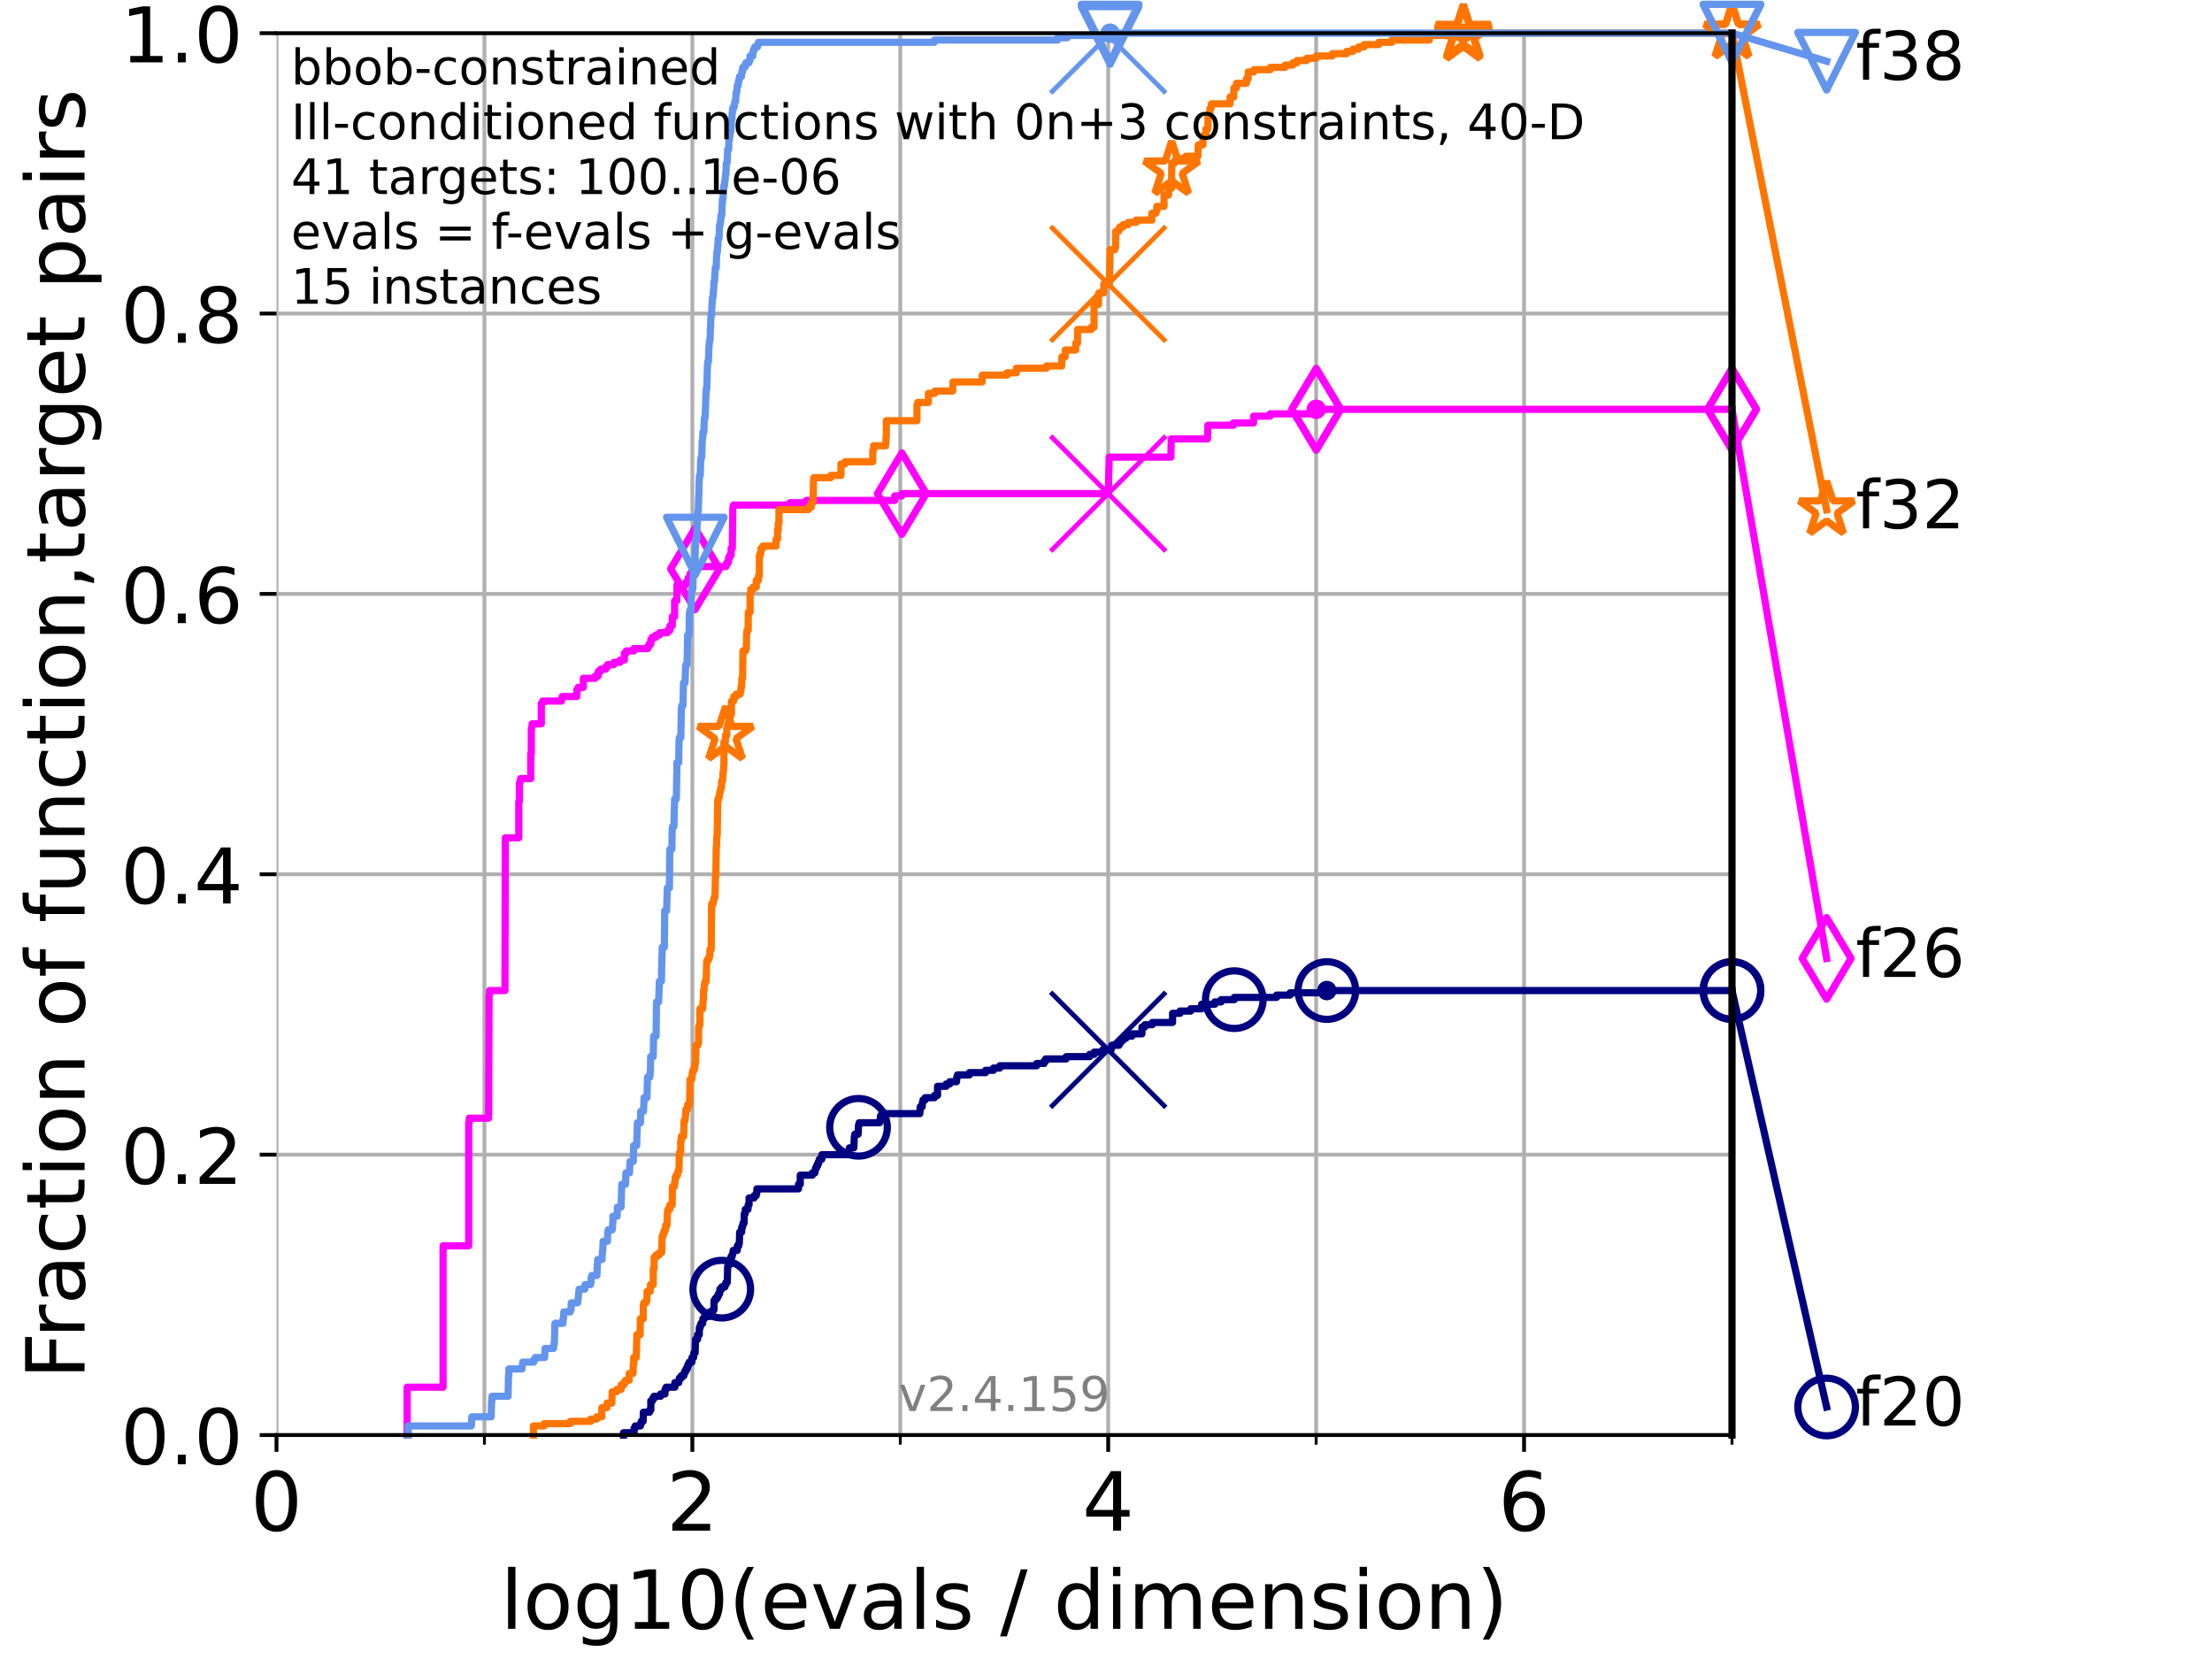 <?xml version="1.0" encoding="utf-8" standalone="no"?>
<!DOCTYPE svg PUBLIC "-//W3C//DTD SVG 1.1//EN"
  "http://www.w3.org/Graphics/SVG/1.1/DTD/svg11.dtd">
<!-- Created with matplotlib (https://matplotlib.org/) -->
<svg height="345.6pt" version="1.1" viewBox="0 0 460.8 345.6" width="460.8pt" xmlns="http://www.w3.org/2000/svg" xmlns:xlink="http://www.w3.org/1999/xlink">
 <defs>
  <style type="text/css">*{stroke-linecap:butt;stroke-linejoin:round;}</style>
 </defs>
 <g id="figure_1">
  <g id="patch_1">
   <path d="M 0 345.6 
L 460.8 345.6 
L 460.8 0 
L 0 0 
z
" style="fill:#ffffff;"/>
  </g>
  <g id="axes_1">
   <g id="patch_2">
    <path d="M 57.6 298.944 
L 360.806 298.944 
L 360.806 6.912 
L 57.6 6.912 
z
" style="fill:#ffffff;"/>
   </g>
   <g id="matplotlib.axis_1">
    <g id="xtick_1">
     <g id="line2d_1">
      <path clip-path="url(#p3e5f23cec5)" d="M 57.6 298.944 
L 57.6 6.912 
" style="fill:none;stroke:#b0b0b0;stroke-linecap:square;stroke-width:0.8;"/>
     </g>
     <g id="line2d_2">
      <defs>
       <path d="M 0 0 
L 0 3.5 
" id="mc3d0224418" style="stroke:#000000;stroke-width:0.8;"/>
      </defs>
      <g>
       <use style="stroke:#000000;stroke-width:0.8;" x="57.6" xlink:href="#mc3d0224418" y="298.944"/>
      </g>
     </g>
     <g id="text_1">
      <!-- 0 -->
      <g transform="translate(52.192 318.861)scale(0.17 -0.17)">
       <defs>
        <path d="M 31.781 66.406 
Q 24.172 66.406 20.328 58.906 
Q 16.5 51.422 16.5 36.375 
Q 16.5 21.391 20.328 13.891 
Q 24.172 6.391 31.781 6.391 
Q 39.453 6.391 43.281 13.891 
Q 47.125 21.391 47.125 36.375 
Q 47.125 51.422 43.281 58.906 
Q 39.453 66.406 31.781 66.406 
z
M 31.781 74.219 
Q 44.047 74.219 50.516 64.516 
Q 56.984 54.828 56.984 36.375 
Q 56.984 17.969 50.516 8.266 
Q 44.047 -1.422 31.781 -1.422 
Q 19.531 -1.422 13.062 8.266 
Q 6.594 17.969 6.594 36.375 
Q 6.594 54.828 13.062 64.516 
Q 19.531 74.219 31.781 74.219 
z
" id="DejaVuSans-48"/>
       </defs>
       <use xlink:href="#DejaVuSans-48"/>
      </g>
     </g>
    </g>
    <g id="xtick_2">
     <g id="line2d_3">
      <path clip-path="url(#p3e5f23cec5)" d="M 144.23 298.944 
L 144.23 6.912 
" style="fill:none;stroke:#b0b0b0;stroke-linecap:square;stroke-width:0.8;"/>
     </g>
     <g id="line2d_4">
      <g>
       <use style="stroke:#000000;stroke-width:0.8;" x="144.23" xlink:href="#mc3d0224418" y="298.944"/>
      </g>
     </g>
     <g id="text_2">
      <!-- 2 -->
      <g transform="translate(138.822 318.861)scale(0.17 -0.17)">
       <defs>
        <path d="M 19.188 8.297 
L 53.609 8.297 
L 53.609 0 
L 7.328 0 
L 7.328 8.297 
Q 12.938 14.109 22.625 23.891 
Q 32.328 33.688 34.812 36.531 
Q 39.547 41.844 41.422 45.531 
Q 43.312 49.219 43.312 52.781 
Q 43.312 58.594 39.234 62.25 
Q 35.156 65.922 28.609 65.922 
Q 23.969 65.922 18.812 64.312 
Q 13.672 62.703 7.812 59.422 
L 7.812 69.391 
Q 13.766 71.781 18.938 73 
Q 24.125 74.219 28.422 74.219 
Q 39.75 74.219 46.484 68.547 
Q 53.219 62.891 53.219 53.422 
Q 53.219 48.922 51.531 44.891 
Q 49.859 40.875 45.406 35.406 
Q 44.188 33.984 37.641 27.219 
Q 31.109 20.453 19.188 8.297 
z
" id="DejaVuSans-50"/>
       </defs>
       <use xlink:href="#DejaVuSans-50"/>
      </g>
     </g>
    </g>
    <g id="xtick_3">
     <g id="line2d_5">
      <path clip-path="url(#p3e5f23cec5)" d="M 230.861 298.944 
L 230.861 6.912 
" style="fill:none;stroke:#b0b0b0;stroke-linecap:square;stroke-width:0.8;"/>
     </g>
     <g id="line2d_6">
      <g>
       <use style="stroke:#000000;stroke-width:0.8;" x="230.861" xlink:href="#mc3d0224418" y="298.944"/>
      </g>
     </g>
     <g id="text_3">
      <!-- 4 -->
      <g transform="translate(225.453 318.861)scale(0.17 -0.17)">
       <defs>
        <path d="M 37.797 64.312 
L 12.891 25.391 
L 37.797 25.391 
z
M 35.203 72.906 
L 47.609 72.906 
L 47.609 25.391 
L 58.016 25.391 
L 58.016 17.188 
L 47.609 17.188 
L 47.609 0 
L 37.797 0 
L 37.797 17.188 
L 4.891 17.188 
L 4.891 26.703 
z
" id="DejaVuSans-52"/>
       </defs>
       <use xlink:href="#DejaVuSans-52"/>
      </g>
     </g>
    </g>
    <g id="xtick_4">
     <g id="line2d_7">
      <path clip-path="url(#p3e5f23cec5)" d="M 317.491 298.944 
L 317.491 6.912 
" style="fill:none;stroke:#b0b0b0;stroke-linecap:square;stroke-width:0.8;"/>
     </g>
     <g id="line2d_8">
      <g>
       <use style="stroke:#000000;stroke-width:0.8;" x="317.491" xlink:href="#mc3d0224418" y="298.944"/>
      </g>
     </g>
     <g id="text_4">
      <!-- 6 -->
      <g transform="translate(312.083 318.861)scale(0.17 -0.17)">
       <defs>
        <path d="M 33.016 40.375 
Q 26.375 40.375 22.484 35.828 
Q 18.609 31.297 18.609 23.391 
Q 18.609 15.531 22.484 10.953 
Q 26.375 6.391 33.016 6.391 
Q 39.656 6.391 43.531 10.953 
Q 47.406 15.531 47.406 23.391 
Q 47.406 31.297 43.531 35.828 
Q 39.656 40.375 33.016 40.375 
z
M 52.594 71.297 
L 52.594 62.312 
Q 48.875 64.062 45.094 64.984 
Q 41.312 65.922 37.594 65.922 
Q 27.828 65.922 22.672 59.328 
Q 17.531 52.734 16.797 39.406 
Q 19.672 43.656 24.016 45.922 
Q 28.375 48.188 33.594 48.188 
Q 44.578 48.188 50.953 41.516 
Q 57.328 34.859 57.328 23.391 
Q 57.328 12.156 50.688 5.359 
Q 44.047 -1.422 33.016 -1.422 
Q 20.359 -1.422 13.672 8.266 
Q 6.984 17.969 6.984 36.375 
Q 6.984 53.656 15.188 63.938 
Q 23.391 74.219 37.203 74.219 
Q 40.922 74.219 44.703 73.484 
Q 48.484 72.75 52.594 71.297 
z
" id="DejaVuSans-54"/>
       </defs>
       <use xlink:href="#DejaVuSans-54"/>
      </g>
     </g>
    </g>
    <g id="xtick_5">
     <g id="line2d_9">
      <path clip-path="url(#p3e5f23cec5)" d="M 100.915 298.944 
L 100.915 6.912 
" style="fill:none;stroke:#b0b0b0;stroke-linecap:square;stroke-width:0.8;"/>
     </g>
     <g id="line2d_10">
      <defs>
       <path d="M 0 0 
L 0 2 
" id="m540008b3cb" style="stroke:#000000;stroke-width:0.6;"/>
      </defs>
      <g>
       <use style="stroke:#000000;stroke-width:0.6;" x="100.915" xlink:href="#m540008b3cb" y="298.944"/>
      </g>
     </g>
    </g>
    <g id="xtick_6">
     <g id="line2d_11">
      <path clip-path="url(#p3e5f23cec5)" d="M 187.546 298.944 
L 187.546 6.912 
" style="fill:none;stroke:#b0b0b0;stroke-linecap:square;stroke-width:0.8;"/>
     </g>
     <g id="line2d_12">
      <g>
       <use style="stroke:#000000;stroke-width:0.6;" x="187.546" xlink:href="#m540008b3cb" y="298.944"/>
      </g>
     </g>
    </g>
    <g id="xtick_7">
     <g id="line2d_13">
      <path clip-path="url(#p3e5f23cec5)" d="M 274.176 298.944 
L 274.176 6.912 
" style="fill:none;stroke:#b0b0b0;stroke-linecap:square;stroke-width:0.8;"/>
     </g>
     <g id="line2d_14">
      <g>
       <use style="stroke:#000000;stroke-width:0.6;" x="274.176" xlink:href="#m540008b3cb" y="298.944"/>
      </g>
     </g>
    </g>
    <g id="xtick_8">
     <g id="line2d_15">
      <path clip-path="url(#p3e5f23cec5)" d="M 360.806 298.944 
L 360.806 6.912 
" style="fill:none;stroke:#b0b0b0;stroke-linecap:square;stroke-width:0.8;"/>
     </g>
     <g id="line2d_16">
      <g>
       <use style="stroke:#000000;stroke-width:0.6;" x="360.806" xlink:href="#m540008b3cb" y="298.944"/>
      </g>
     </g>
    </g>
    <g id="text_5">
     <!-- log10(evals / dimension) -->
     <g transform="translate(104.239 339.314)scale(0.17 -0.17)">
      <defs>
       <path d="M 9.422 75.984 
L 18.406 75.984 
L 18.406 0 
L 9.422 0 
z
" id="DejaVuSans-108"/>
       <path d="M 30.609 48.391 
Q 23.391 48.391 19.188 42.75 
Q 14.984 37.109 14.984 27.297 
Q 14.984 17.484 19.156 11.844 
Q 23.344 6.203 30.609 6.203 
Q 37.797 6.203 41.984 11.859 
Q 46.188 17.531 46.188 27.297 
Q 46.188 37.016 41.984 42.703 
Q 37.797 48.391 30.609 48.391 
z
M 30.609 56 
Q 42.328 56 49.016 48.375 
Q 55.719 40.766 55.719 27.297 
Q 55.719 13.875 49.016 6.219 
Q 42.328 -1.422 30.609 -1.422 
Q 18.844 -1.422 12.172 6.219 
Q 5.516 13.875 5.516 27.297 
Q 5.516 40.766 12.172 48.375 
Q 18.844 56 30.609 56 
z
" id="DejaVuSans-111"/>
       <path d="M 45.406 27.984 
Q 45.406 37.75 41.375 43.109 
Q 37.359 48.484 30.078 48.484 
Q 22.859 48.484 18.828 43.109 
Q 14.797 37.75 14.797 27.984 
Q 14.797 18.266 18.828 12.891 
Q 22.859 7.516 30.078 7.516 
Q 37.359 7.516 41.375 12.891 
Q 45.406 18.266 45.406 27.984 
z
M 54.391 6.781 
Q 54.391 -7.172 48.188 -13.984 
Q 42 -20.797 29.203 -20.797 
Q 24.469 -20.797 20.266 -20.094 
Q 16.062 -19.391 12.109 -17.922 
L 12.109 -9.188 
Q 16.062 -11.328 19.922 -12.344 
Q 23.781 -13.375 27.781 -13.375 
Q 36.625 -13.375 41.016 -8.766 
Q 45.406 -4.156 45.406 5.172 
L 45.406 9.625 
Q 42.625 4.781 38.281 2.391 
Q 33.938 0 27.875 0 
Q 17.828 0 11.672 7.656 
Q 5.516 15.328 5.516 27.984 
Q 5.516 40.672 11.672 48.328 
Q 17.828 56 27.875 56 
Q 33.938 56 38.281 53.609 
Q 42.625 51.219 45.406 46.391 
L 45.406 54.688 
L 54.391 54.688 
z
" id="DejaVuSans-103"/>
       <path d="M 12.406 8.297 
L 28.516 8.297 
L 28.516 63.922 
L 10.984 60.406 
L 10.984 69.391 
L 28.422 72.906 
L 38.281 72.906 
L 38.281 8.297 
L 54.391 8.297 
L 54.391 0 
L 12.406 0 
z
" id="DejaVuSans-49"/>
       <path d="M 31 75.875 
Q 24.469 64.656 21.281 53.656 
Q 18.109 42.672 18.109 31.391 
Q 18.109 20.125 21.312 9.062 
Q 24.516 -2 31 -13.188 
L 23.188 -13.188 
Q 15.875 -1.703 12.234 9.375 
Q 8.594 20.453 8.594 31.391 
Q 8.594 42.281 12.203 53.312 
Q 15.828 64.359 23.188 75.875 
z
" id="DejaVuSans-40"/>
       <path d="M 56.203 29.594 
L 56.203 25.203 
L 14.891 25.203 
Q 15.484 15.922 20.484 11.062 
Q 25.484 6.203 34.422 6.203 
Q 39.594 6.203 44.453 7.469 
Q 49.312 8.734 54.109 11.281 
L 54.109 2.781 
Q 49.266 0.734 44.188 -0.344 
Q 39.109 -1.422 33.891 -1.422 
Q 20.797 -1.422 13.156 6.188 
Q 5.516 13.812 5.516 26.812 
Q 5.516 40.234 12.766 48.109 
Q 20.016 56 32.328 56 
Q 43.359 56 49.781 48.891 
Q 56.203 41.797 56.203 29.594 
z
M 47.219 32.234 
Q 47.125 39.594 43.094 43.984 
Q 39.062 48.391 32.422 48.391 
Q 24.906 48.391 20.391 44.141 
Q 15.875 39.891 15.188 32.172 
z
" id="DejaVuSans-101"/>
       <path d="M 2.984 54.688 
L 12.5 54.688 
L 29.594 8.797 
L 46.688 54.688 
L 56.203 54.688 
L 35.688 0 
L 23.484 0 
z
" id="DejaVuSans-118"/>
       <path d="M 34.281 27.484 
Q 23.391 27.484 19.188 25 
Q 14.984 22.516 14.984 16.5 
Q 14.984 11.719 18.141 8.906 
Q 21.297 6.109 26.703 6.109 
Q 34.188 6.109 38.703 11.406 
Q 43.219 16.703 43.219 25.484 
L 43.219 27.484 
z
M 52.203 31.203 
L 52.203 0 
L 43.219 0 
L 43.219 8.297 
Q 40.141 3.328 35.547 0.953 
Q 30.953 -1.422 24.312 -1.422 
Q 15.922 -1.422 10.953 3.297 
Q 6 8.016 6 15.922 
Q 6 25.141 12.172 29.828 
Q 18.359 34.516 30.609 34.516 
L 43.219 34.516 
L 43.219 35.406 
Q 43.219 41.609 39.141 45 
Q 35.062 48.391 27.688 48.391 
Q 23 48.391 18.547 47.266 
Q 14.109 46.141 10.016 43.891 
L 10.016 52.203 
Q 14.938 54.109 19.578 55.047 
Q 24.219 56 28.609 56 
Q 40.484 56 46.344 49.844 
Q 52.203 43.703 52.203 31.203 
z
" id="DejaVuSans-97"/>
       <path d="M 44.281 53.078 
L 44.281 44.578 
Q 40.484 46.531 36.375 47.5 
Q 32.281 48.484 27.875 48.484 
Q 21.188 48.484 17.844 46.438 
Q 14.5 44.391 14.5 40.281 
Q 14.5 37.156 16.891 35.375 
Q 19.281 33.594 26.516 31.984 
L 29.594 31.297 
Q 39.156 29.25 43.188 25.516 
Q 47.219 21.781 47.219 15.094 
Q 47.219 7.469 41.188 3.016 
Q 35.156 -1.422 24.609 -1.422 
Q 20.219 -1.422 15.453 -0.562 
Q 10.688 0.297 5.422 2 
L 5.422 11.281 
Q 10.406 8.688 15.234 7.391 
Q 20.062 6.109 24.812 6.109 
Q 31.156 6.109 34.562 8.281 
Q 37.984 10.453 37.984 14.406 
Q 37.984 18.062 35.516 20.016 
Q 33.062 21.969 24.703 23.781 
L 21.578 24.516 
Q 13.234 26.266 9.516 29.906 
Q 5.812 33.547 5.812 39.891 
Q 5.812 47.609 11.281 51.797 
Q 16.75 56 26.812 56 
Q 31.781 56 36.172 55.266 
Q 40.578 54.547 44.281 53.078 
z
" id="DejaVuSans-115"/>
       <path id="DejaVuSans-32"/>
       <path d="M 25.391 72.906 
L 33.688 72.906 
L 8.297 -9.281 
L 0 -9.281 
z
" id="DejaVuSans-47"/>
       <path d="M 45.406 46.391 
L 45.406 75.984 
L 54.391 75.984 
L 54.391 0 
L 45.406 0 
L 45.406 8.203 
Q 42.578 3.328 38.25 0.953 
Q 33.938 -1.422 27.875 -1.422 
Q 17.969 -1.422 11.734 6.484 
Q 5.516 14.406 5.516 27.297 
Q 5.516 40.188 11.734 48.094 
Q 17.969 56 27.875 56 
Q 33.938 56 38.25 53.625 
Q 42.578 51.266 45.406 46.391 
z
M 14.797 27.297 
Q 14.797 17.391 18.875 11.75 
Q 22.953 6.109 30.078 6.109 
Q 37.203 6.109 41.297 11.75 
Q 45.406 17.391 45.406 27.297 
Q 45.406 37.203 41.297 42.844 
Q 37.203 48.484 30.078 48.484 
Q 22.953 48.484 18.875 42.844 
Q 14.797 37.203 14.797 27.297 
z
" id="DejaVuSans-100"/>
       <path d="M 9.422 54.688 
L 18.406 54.688 
L 18.406 0 
L 9.422 0 
z
M 9.422 75.984 
L 18.406 75.984 
L 18.406 64.594 
L 9.422 64.594 
z
" id="DejaVuSans-105"/>
       <path d="M 52 44.188 
Q 55.375 50.25 60.062 53.125 
Q 64.75 56 71.094 56 
Q 79.641 56 84.281 50.016 
Q 88.922 44.047 88.922 33.016 
L 88.922 0 
L 79.891 0 
L 79.891 32.719 
Q 79.891 40.578 77.094 44.375 
Q 74.312 48.188 68.609 48.188 
Q 61.625 48.188 57.562 43.547 
Q 53.516 38.922 53.516 30.906 
L 53.516 0 
L 44.484 0 
L 44.484 32.719 
Q 44.484 40.625 41.703 44.406 
Q 38.922 48.188 33.109 48.188 
Q 26.219 48.188 22.156 43.531 
Q 18.109 38.875 18.109 30.906 
L 18.109 0 
L 9.078 0 
L 9.078 54.688 
L 18.109 54.688 
L 18.109 46.188 
Q 21.188 51.219 25.484 53.609 
Q 29.781 56 35.688 56 
Q 41.656 56 45.828 52.969 
Q 50 49.953 52 44.188 
z
" id="DejaVuSans-109"/>
       <path d="M 54.891 33.016 
L 54.891 0 
L 45.906 0 
L 45.906 32.719 
Q 45.906 40.484 42.875 44.328 
Q 39.844 48.188 33.797 48.188 
Q 26.516 48.188 22.312 43.547 
Q 18.109 38.922 18.109 30.906 
L 18.109 0 
L 9.078 0 
L 9.078 54.688 
L 18.109 54.688 
L 18.109 46.188 
Q 21.344 51.125 25.703 53.562 
Q 30.078 56 35.797 56 
Q 45.219 56 50.047 50.172 
Q 54.891 44.344 54.891 33.016 
z
" id="DejaVuSans-110"/>
       <path d="M 8.016 75.875 
L 15.828 75.875 
Q 23.141 64.359 26.781 53.312 
Q 30.422 42.281 30.422 31.391 
Q 30.422 20.453 26.781 9.375 
Q 23.141 -1.703 15.828 -13.188 
L 8.016 -13.188 
Q 14.5 -2 17.703 9.062 
Q 20.906 20.125 20.906 31.391 
Q 20.906 42.672 17.703 53.656 
Q 14.5 64.656 8.016 75.875 
z
" id="DejaVuSans-41"/>
      </defs>
      <use xlink:href="#DejaVuSans-108"/>
      <use x="27.783" xlink:href="#DejaVuSans-111"/>
      <use x="88.965" xlink:href="#DejaVuSans-103"/>
      <use x="152.441" xlink:href="#DejaVuSans-49"/>
      <use x="216.064" xlink:href="#DejaVuSans-48"/>
      <use x="279.688" xlink:href="#DejaVuSans-40"/>
      <use x="318.701" xlink:href="#DejaVuSans-101"/>
      <use x="380.225" xlink:href="#DejaVuSans-118"/>
      <use x="439.404" xlink:href="#DejaVuSans-97"/>
      <use x="500.684" xlink:href="#DejaVuSans-108"/>
      <use x="528.467" xlink:href="#DejaVuSans-115"/>
      <use x="580.566" xlink:href="#DejaVuSans-32"/>
      <use x="612.354" xlink:href="#DejaVuSans-47"/>
      <use x="646.045" xlink:href="#DejaVuSans-32"/>
      <use x="677.832" xlink:href="#DejaVuSans-100"/>
      <use x="741.309" xlink:href="#DejaVuSans-105"/>
      <use x="769.092" xlink:href="#DejaVuSans-109"/>
      <use x="866.504" xlink:href="#DejaVuSans-101"/>
      <use x="928.027" xlink:href="#DejaVuSans-110"/>
      <use x="991.406" xlink:href="#DejaVuSans-115"/>
      <use x="1043.506" xlink:href="#DejaVuSans-105"/>
      <use x="1071.289" xlink:href="#DejaVuSans-111"/>
      <use x="1132.471" xlink:href="#DejaVuSans-110"/>
      <use x="1195.85" xlink:href="#DejaVuSans-41"/>
     </g>
    </g>
   </g>
   <g id="matplotlib.axis_2">
    <g id="ytick_1">
     <g id="line2d_17">
      <path clip-path="url(#p3e5f23cec5)" d="M 57.6 298.944 
L 360.806 298.944 
" style="fill:none;stroke:#b0b0b0;stroke-linecap:square;stroke-width:0.8;"/>
     </g>
     <g id="line2d_18">
      <defs>
       <path d="M 0 0 
L -3.5 0 
" id="mdc80413f5d" style="stroke:#000000;stroke-width:0.8;"/>
      </defs>
      <g>
       <use style="stroke:#000000;stroke-width:0.8;" x="57.6" xlink:href="#mdc80413f5d" y="298.944"/>
      </g>
     </g>
     <g id="text_6">
      <!-- 0.0 -->
      <g transform="translate(25.155 305.023)scale(0.16 -0.16)">
       <defs>
        <path d="M 10.688 12.406 
L 21 12.406 
L 21 0 
L 10.688 0 
z
" id="DejaVuSans-46"/>
       </defs>
       <use xlink:href="#DejaVuSans-48"/>
       <use x="63.623" xlink:href="#DejaVuSans-46"/>
       <use x="95.41" xlink:href="#DejaVuSans-48"/>
      </g>
     </g>
    </g>
    <g id="ytick_2">
     <g id="line2d_19">
      <path clip-path="url(#p3e5f23cec5)" d="M 57.6 240.538 
L 360.806 240.538 
" style="fill:none;stroke:#b0b0b0;stroke-linecap:square;stroke-width:0.8;"/>
     </g>
     <g id="line2d_20">
      <g>
       <use style="stroke:#000000;stroke-width:0.8;" x="57.6" xlink:href="#mdc80413f5d" y="240.538"/>
      </g>
     </g>
     <g id="text_7">
      <!-- 0.2 -->
      <g transform="translate(25.155 246.616)scale(0.16 -0.16)">
       <use xlink:href="#DejaVuSans-48"/>
       <use x="63.623" xlink:href="#DejaVuSans-46"/>
       <use x="95.41" xlink:href="#DejaVuSans-50"/>
      </g>
     </g>
    </g>
    <g id="ytick_3">
     <g id="line2d_21">
      <path clip-path="url(#p3e5f23cec5)" d="M 57.6 182.131 
L 360.806 182.131 
" style="fill:none;stroke:#b0b0b0;stroke-linecap:square;stroke-width:0.8;"/>
     </g>
     <g id="line2d_22">
      <g>
       <use style="stroke:#000000;stroke-width:0.8;" x="57.6" xlink:href="#mdc80413f5d" y="182.131"/>
      </g>
     </g>
     <g id="text_8">
      <!-- 0.4 -->
      <g transform="translate(25.155 188.21)scale(0.16 -0.16)">
       <use xlink:href="#DejaVuSans-48"/>
       <use x="63.623" xlink:href="#DejaVuSans-46"/>
       <use x="95.41" xlink:href="#DejaVuSans-52"/>
      </g>
     </g>
    </g>
    <g id="ytick_4">
     <g id="line2d_23">
      <path clip-path="url(#p3e5f23cec5)" d="M 57.6 123.725 
L 360.806 123.725 
" style="fill:none;stroke:#b0b0b0;stroke-linecap:square;stroke-width:0.8;"/>
     </g>
     <g id="line2d_24">
      <g>
       <use style="stroke:#000000;stroke-width:0.8;" x="57.6" xlink:href="#mdc80413f5d" y="123.725"/>
      </g>
     </g>
     <g id="text_9">
      <!-- 0.6 -->
      <g transform="translate(25.155 129.804)scale(0.16 -0.16)">
       <use xlink:href="#DejaVuSans-48"/>
       <use x="63.623" xlink:href="#DejaVuSans-46"/>
       <use x="95.41" xlink:href="#DejaVuSans-54"/>
      </g>
     </g>
    </g>
    <g id="ytick_5">
     <g id="line2d_25">
      <path clip-path="url(#p3e5f23cec5)" d="M 57.6 65.318 
L 360.806 65.318 
" style="fill:none;stroke:#b0b0b0;stroke-linecap:square;stroke-width:0.8;"/>
     </g>
     <g id="line2d_26">
      <g>
       <use style="stroke:#000000;stroke-width:0.8;" x="57.6" xlink:href="#mdc80413f5d" y="65.318"/>
      </g>
     </g>
     <g id="text_10">
      <!-- 0.8 -->
      <g transform="translate(25.155 71.397)scale(0.16 -0.16)">
       <defs>
        <path d="M 31.781 34.625 
Q 24.75 34.625 20.719 30.859 
Q 16.703 27.094 16.703 20.516 
Q 16.703 13.922 20.719 10.156 
Q 24.75 6.391 31.781 6.391 
Q 38.812 6.391 42.859 10.172 
Q 46.922 13.969 46.922 20.516 
Q 46.922 27.094 42.891 30.859 
Q 38.875 34.625 31.781 34.625 
z
M 21.922 38.812 
Q 15.578 40.375 12.031 44.719 
Q 8.5 49.078 8.5 55.328 
Q 8.5 64.062 14.719 69.141 
Q 20.953 74.219 31.781 74.219 
Q 42.672 74.219 48.875 69.141 
Q 55.078 64.062 55.078 55.328 
Q 55.078 49.078 51.531 44.719 
Q 48 40.375 41.703 38.812 
Q 48.828 37.156 52.797 32.312 
Q 56.781 27.484 56.781 20.516 
Q 56.781 9.906 50.312 4.234 
Q 43.844 -1.422 31.781 -1.422 
Q 19.734 -1.422 13.25 4.234 
Q 6.781 9.906 6.781 20.516 
Q 6.781 27.484 10.781 32.312 
Q 14.797 37.156 21.922 38.812 
z
M 18.312 54.391 
Q 18.312 48.734 21.844 45.562 
Q 25.391 42.391 31.781 42.391 
Q 38.141 42.391 41.719 45.562 
Q 45.312 48.734 45.312 54.391 
Q 45.312 60.062 41.719 63.234 
Q 38.141 66.406 31.781 66.406 
Q 25.391 66.406 21.844 63.234 
Q 18.312 60.062 18.312 54.391 
z
" id="DejaVuSans-56"/>
       </defs>
       <use xlink:href="#DejaVuSans-48"/>
       <use x="63.623" xlink:href="#DejaVuSans-46"/>
       <use x="95.41" xlink:href="#DejaVuSans-56"/>
      </g>
     </g>
    </g>
    <g id="ytick_6">
     <g id="line2d_27">
      <path clip-path="url(#p3e5f23cec5)" d="M 57.6 6.912 
L 360.806 6.912 
" style="fill:none;stroke:#b0b0b0;stroke-linecap:square;stroke-width:0.8;"/>
     </g>
     <g id="line2d_28">
      <g>
       <use style="stroke:#000000;stroke-width:0.8;" x="57.6" xlink:href="#mdc80413f5d" y="6.912"/>
      </g>
     </g>
     <g id="text_11">
      <!-- 1.0 -->
      <g transform="translate(25.155 12.991)scale(0.16 -0.16)">
       <use xlink:href="#DejaVuSans-49"/>
       <use x="63.623" xlink:href="#DejaVuSans-46"/>
       <use x="95.41" xlink:href="#DejaVuSans-48"/>
      </g>
     </g>
    </g>
    <g id="text_12">
     <!-- Fraction of function,target pairs -->
     <g transform="translate(17.62 287.313)rotate(-90)scale(0.17 -0.17)">
      <defs>
       <path d="M 9.812 72.906 
L 51.703 72.906 
L 51.703 64.594 
L 19.672 64.594 
L 19.672 43.109 
L 48.578 43.109 
L 48.578 34.812 
L 19.672 34.812 
L 19.672 0 
L 9.812 0 
z
" id="DejaVuSans-70"/>
       <path d="M 41.109 46.297 
Q 39.594 47.172 37.812 47.578 
Q 36.031 48 33.891 48 
Q 26.266 48 22.188 43.047 
Q 18.109 38.094 18.109 28.812 
L 18.109 0 
L 9.078 0 
L 9.078 54.688 
L 18.109 54.688 
L 18.109 46.188 
Q 20.953 51.172 25.484 53.578 
Q 30.031 56 36.531 56 
Q 37.453 56 38.578 55.875 
Q 39.703 55.766 41.062 55.516 
z
" id="DejaVuSans-114"/>
       <path d="M 48.781 52.594 
L 48.781 44.188 
Q 44.969 46.297 41.141 47.344 
Q 37.312 48.391 33.406 48.391 
Q 24.656 48.391 19.812 42.844 
Q 14.984 37.312 14.984 27.297 
Q 14.984 17.281 19.812 11.734 
Q 24.656 6.203 33.406 6.203 
Q 37.312 6.203 41.141 7.25 
Q 44.969 8.297 48.781 10.406 
L 48.781 2.094 
Q 45.016 0.344 40.984 -0.531 
Q 36.969 -1.422 32.422 -1.422 
Q 20.062 -1.422 12.781 6.344 
Q 5.516 14.109 5.516 27.297 
Q 5.516 40.672 12.859 48.328 
Q 20.219 56 33.016 56 
Q 37.156 56 41.109 55.141 
Q 45.062 54.297 48.781 52.594 
z
" id="DejaVuSans-99"/>
       <path d="M 18.312 70.219 
L 18.312 54.688 
L 36.812 54.688 
L 36.812 47.703 
L 18.312 47.703 
L 18.312 18.016 
Q 18.312 11.328 20.141 9.422 
Q 21.969 7.516 27.594 7.516 
L 36.812 7.516 
L 36.812 0 
L 27.594 0 
Q 17.188 0 13.234 3.875 
Q 9.281 7.766 9.281 18.016 
L 9.281 47.703 
L 2.688 47.703 
L 2.688 54.688 
L 9.281 54.688 
L 9.281 70.219 
z
" id="DejaVuSans-116"/>
       <path d="M 37.109 75.984 
L 37.109 68.5 
L 28.516 68.5 
Q 23.688 68.5 21.797 66.547 
Q 19.922 64.594 19.922 59.516 
L 19.922 54.688 
L 34.719 54.688 
L 34.719 47.703 
L 19.922 47.703 
L 19.922 0 
L 10.891 0 
L 10.891 47.703 
L 2.297 47.703 
L 2.297 54.688 
L 10.891 54.688 
L 10.891 58.5 
Q 10.891 67.625 15.141 71.797 
Q 19.391 75.984 28.609 75.984 
z
" id="DejaVuSans-102"/>
       <path d="M 8.5 21.578 
L 8.5 54.688 
L 17.484 54.688 
L 17.484 21.922 
Q 17.484 14.156 20.5 10.266 
Q 23.531 6.391 29.594 6.391 
Q 36.859 6.391 41.078 11.031 
Q 45.312 15.672 45.312 23.688 
L 45.312 54.688 
L 54.297 54.688 
L 54.297 0 
L 45.312 0 
L 45.312 8.406 
Q 42.047 3.422 37.719 1 
Q 33.406 -1.422 27.688 -1.422 
Q 18.266 -1.422 13.375 4.438 
Q 8.5 10.297 8.5 21.578 
z
M 31.109 56 
z
" id="DejaVuSans-117"/>
       <path d="M 11.719 12.406 
L 22.016 12.406 
L 22.016 4 
L 14.016 -11.625 
L 7.719 -11.625 
L 11.719 4 
z
" id="DejaVuSans-44"/>
       <path d="M 18.109 8.203 
L 18.109 -20.797 
L 9.078 -20.797 
L 9.078 54.688 
L 18.109 54.688 
L 18.109 46.391 
Q 20.953 51.266 25.266 53.625 
Q 29.594 56 35.594 56 
Q 45.562 56 51.781 48.094 
Q 58.016 40.188 58.016 27.297 
Q 58.016 14.406 51.781 6.484 
Q 45.562 -1.422 35.594 -1.422 
Q 29.594 -1.422 25.266 0.953 
Q 20.953 3.328 18.109 8.203 
z
M 48.688 27.297 
Q 48.688 37.203 44.609 42.844 
Q 40.531 48.484 33.406 48.484 
Q 26.266 48.484 22.188 42.844 
Q 18.109 37.203 18.109 27.297 
Q 18.109 17.391 22.188 11.75 
Q 26.266 6.109 33.406 6.109 
Q 40.531 6.109 44.609 11.75 
Q 48.688 17.391 48.688 27.297 
z
" id="DejaVuSans-112"/>
      </defs>
      <use xlink:href="#DejaVuSans-70"/>
      <use x="50.27" xlink:href="#DejaVuSans-114"/>
      <use x="91.383" xlink:href="#DejaVuSans-97"/>
      <use x="152.662" xlink:href="#DejaVuSans-99"/>
      <use x="207.643" xlink:href="#DejaVuSans-116"/>
      <use x="246.852" xlink:href="#DejaVuSans-105"/>
      <use x="274.635" xlink:href="#DejaVuSans-111"/>
      <use x="335.816" xlink:href="#DejaVuSans-110"/>
      <use x="399.195" xlink:href="#DejaVuSans-32"/>
      <use x="430.982" xlink:href="#DejaVuSans-111"/>
      <use x="492.164" xlink:href="#DejaVuSans-102"/>
      <use x="527.369" xlink:href="#DejaVuSans-32"/>
      <use x="559.156" xlink:href="#DejaVuSans-102"/>
      <use x="594.361" xlink:href="#DejaVuSans-117"/>
      <use x="657.74" xlink:href="#DejaVuSans-110"/>
      <use x="721.119" xlink:href="#DejaVuSans-99"/>
      <use x="776.1" xlink:href="#DejaVuSans-116"/>
      <use x="815.309" xlink:href="#DejaVuSans-105"/>
      <use x="843.092" xlink:href="#DejaVuSans-111"/>
      <use x="904.273" xlink:href="#DejaVuSans-110"/>
      <use x="967.652" xlink:href="#DejaVuSans-44"/>
      <use x="999.439" xlink:href="#DejaVuSans-116"/>
      <use x="1038.648" xlink:href="#DejaVuSans-97"/>
      <use x="1099.928" xlink:href="#DejaVuSans-114"/>
      <use x="1139.291" xlink:href="#DejaVuSans-103"/>
      <use x="1202.768" xlink:href="#DejaVuSans-101"/>
      <use x="1264.291" xlink:href="#DejaVuSans-116"/>
      <use x="1303.5" xlink:href="#DejaVuSans-32"/>
      <use x="1335.287" xlink:href="#DejaVuSans-112"/>
      <use x="1398.764" xlink:href="#DejaVuSans-97"/>
      <use x="1460.043" xlink:href="#DejaVuSans-105"/>
      <use x="1487.826" xlink:href="#DejaVuSans-114"/>
      <use x="1528.939" xlink:href="#DejaVuSans-115"/>
     </g>
    </g>
   </g>
   <g id="line2d_29">
    <defs>
     <path d="M 0 1.5 
C 0.398 1.5 0.779 1.342 1.061 1.061 
C 1.342 0.779 1.5 0.398 1.5 0 
C 1.5 -0.398 1.342 -0.779 1.061 -1.061 
C 0.779 -1.342 0.398 -1.5 0 -1.5 
C -0.398 -1.5 -0.779 -1.342 -1.061 -1.061 
C -1.342 -0.779 -1.5 -0.398 -1.5 0 
C -1.5 0.398 -1.342 0.779 -1.061 1.061 
C -0.779 1.342 -0.398 1.5 0 1.5 
z
" id="m14419ab3b2" style="stroke:#000080;"/>
    </defs>
    <g>
     <use style="fill:#000080;stroke:#000080;" x="276.406" xlink:href="#m14419ab3b2" y="206.348"/>
     <use style="fill:#000080;stroke:#000080;" x="276.406" xlink:href="#m14419ab3b2" y="206.348"/>
    </g>
   </g>
   <g id="line2d_30">
    <path d="M 129.877 298.944 
L 129.877 298.469 
L 132.091 298.469 
L 132.091 297.519 
L 132.323 297.519 
L 132.323 297.045 
L 133.424 297.045 
L 133.424 296.57 
L 133.573 296.57 
L 133.573 296.095 
L 133.975 296.095 
L 134.024 294.196 
L 135.306 294.196 
L 135.306 293.721 
L 135.576 293.721 
L 135.576 291.821 
L 135.938 291.821 
L 135.938 291.346 
L 136.228 291.346 
L 136.228 290.872 
L 137.615 290.872 
L 137.615 290.397 
L 138.528 290.397 
L 138.528 289.447 
L 138.768 289.447 
L 138.768 288.972 
L 140.589 288.972 
L 140.589 288.022 
L 141.399 288.022 
L 141.399 287.548 
L 141.524 287.548 
L 141.524 287.073 
L 141.922 287.073 
L 141.922 286.598 
L 142.456 286.598 
L 142.456 286.123 
L 142.621 286.123 
L 142.621 285.648 
L 142.901 285.648 
L 142.901 285.173 
L 143.156 285.173 
L 143.156 284.699 
L 143.315 284.699 
L 143.315 284.224 
L 143.575 284.224 
L 143.575 283.749 
L 144.15 283.749 
L 144.15 282.799 
L 144.492 282.799 
L 144.543 281.849 
L 144.8 281.849 
L 144.896 279 
L 145.313 279 
L 145.322 278.051 
L 145.674 278.051 
L 145.674 276.626 
L 145.852 276.626 
L 145.852 276.151 
L 146.019 276.151 
L 146.019 275.676 
L 146.379 275.676 
L 146.421 274.727 
L 146.741 274.727 
L 146.741 274.252 
L 147.762 274.252 
L 147.82 273.302 
L 148.492 273.302 
L 148.492 272.827 
L 148.741 272.827 
L 148.741 270.928 
L 149.035 270.928 
L 149.035 270.453 
L 149.439 270.453 
L 149.439 269.978 
L 149.666 269.978 
L 149.666 269.503 
L 149.921 269.503 
L 149.966 268.554 
L 150.357 268.554 
L 150.357 268.079 
L 151.011 268.079 
L 151.011 267.604 
L 151.236 267.604 
L 151.236 267.129 
L 151.503 267.129 
L 151.58 263.805 
L 151.71 263.805 
L 151.71 263.33 
L 152.209 263.33 
L 152.227 261.906 
L 152.469 261.906 
L 152.469 261.431 
L 152.626 261.431 
L 152.737 260.481 
L 153.591 260.481 
L 153.599 259.532 
L 153.891 259.532 
L 153.891 259.057 
L 154.015 259.057 
L 154.085 256.682 
L 154.495 256.682 
L 154.495 255.733 
L 154.663 255.733 
L 154.663 255.258 
L 154.784 255.258 
L 154.784 254.783 
L 155.019 254.783 
L 155.032 252.884 
L 155.225 252.884 
L 155.254 251.934 
L 155.813 251.934 
L 155.856 250.984 
L 156.04 250.984 
L 156.04 249.56 
L 157.088 249.56 
L 157.088 249.085 
L 157.522 249.085 
L 157.522 248.61 
L 157.658 248.61 
L 157.677 247.66 
L 166.34 247.66 
L 166.34 246.711 
L 166.707 246.711 
L 166.707 244.811 
L 169.225 244.811 
L 169.225 244.336 
L 169.764 244.336 
L 169.864 243.387 
L 170.067 243.387 
L 170.067 242.912 
L 170.308 242.912 
L 170.308 242.437 
L 170.511 242.437 
L 170.511 241.962 
L 170.688 241.962 
L 170.688 241.487 
L 171.208 241.487 
L 171.208 240.538 
L 176.801 240.538 
L 176.801 239.588 
L 176.948 239.588 
L 176.948 239.113 
L 177.871 239.113 
L 177.978 236.739 
L 178.076 236.739 
L 178.076 236.264 
L 178.77 236.264 
L 178.844 234.365 
L 178.974 234.365 
L 178.974 233.89 
L 183.226 233.89 
L 183.226 233.415 
L 183.426 233.415 
L 183.426 232.465 
L 183.678 232.465 
L 183.678 231.99 
L 191.615 231.99 
L 191.688 230.566 
L 192.114 230.566 
L 192.156 229.616 
L 192.269 229.616 
L 192.269 229.141 
L 192.73 229.141 
L 192.73 228.666 
L 194.671 228.666 
L 194.671 228.192 
L 195.307 228.192 
L 195.307 226.292 
L 197.105 226.292 
L 197.105 225.817 
L 197.845 225.817 
L 197.845 225.342 
L 199.269 225.342 
L 199.313 224.393 
L 199.465 224.393 
L 199.465 223.918 
L 201.952 223.918 
L 201.952 223.443 
L 205.312 223.443 
L 205.312 222.968 
L 206.954 222.968 
L 206.954 222.493 
L 208.279 222.493 
L 208.279 222.018 
L 215.95 222.018 
L 215.95 221.544 
L 217.487 221.544 
L 217.487 221.069 
L 217.833 221.069 
L 217.833 220.594 
L 222.101 220.594 
L 222.101 220.119 
L 226.998 220.119 
L 226.998 219.644 
L 227.935 219.644 
L 227.935 219.169 
L 229.696 219.169 
L 229.696 218.695 
L 231.472 218.695 
L 231.472 218.22 
L 231.585 218.22 
L 231.585 217.745 
L 233.125 217.745 
L 233.125 217.27 
L 233.425 217.27 
L 233.425 216.795 
L 233.863 216.795 
L 233.863 216.32 
L 234.529 216.32 
L 234.529 215.845 
L 235.814 215.845 
L 235.814 215.371 
L 237.885 215.371 
L 237.886 213.946 
L 238.492 213.946 
L 238.492 213.471 
L 240.027 213.471 
L 240.027 212.996 
L 244.266 212.996 
L 244.269 211.097 
L 245.823 211.097 
L 245.823 210.622 
L 248.032 210.622 
L 248.032 210.147 
L 250.326 210.147 
L 250.328 209.198 
L 253.077 209.198 
L 253.077 208.723 
L 254.381 208.723 
L 254.381 208.248 
L 257.126 208.248 
L 257.126 207.773 
L 265.936 207.773 
L 265.936 207.298 
L 268.743 207.298 
L 268.743 206.823 
L 276.406 206.823 
L 276.406 206.348 
L 360.806 206.348 
L 360.806 206.348 
" style="fill:none;stroke:#000080;stroke-linecap:square;stroke-width:1.5;"/>
   </g>
   <g id="line2d_31">
    <defs>
     <path d="M 0 6 
C 1.591 6 3.117 5.368 4.243 4.243 
C 5.368 3.117 6 1.591 6 0 
C 6 -1.591 5.368 -3.117 4.243 -4.243 
C 3.117 -5.368 1.591 -6 0 -6 
C -1.591 -6 -3.117 -5.368 -4.243 -4.243 
C -5.368 -3.117 -6 -1.591 -6 0 
C -6 1.591 -5.368 3.117 -4.243 4.243 
C -3.117 5.368 -1.591 6 0 6 
z
" id="mb473a843ab" style="stroke:#000080;stroke-width:1.5;"/>
    </defs>
    <g>
     <use style="fill-opacity:0;stroke:#000080;stroke-width:1.5;" x="150.357" xlink:href="#mb473a843ab" y="268.554"/>
     <use style="fill-opacity:0;stroke:#000080;stroke-width:1.5;" x="178.844" xlink:href="#mb473a843ab" y="234.839"/>
     <use style="fill-opacity:0;stroke:#000080;stroke-width:1.5;" x="257.126" xlink:href="#mb473a843ab" y="208.248"/>
     <use style="fill-opacity:0;stroke:#000080;stroke-width:1.5;" x="276.406" xlink:href="#mb473a843ab" y="206.348"/>
     <use style="fill-opacity:0;stroke:#000080;stroke-width:1.5;" x="360.806" xlink:href="#mb473a843ab" y="206.348"/>
    </g>
   </g>
   <g id="line2d_32">
    <path style="fill:none;stroke:#000080;stroke-linecap:square;stroke-width:1.5;"/>
    <g/>
   </g>
   <g id="line2d_33">
    <path clip-path="url(#p3e5f23cec5)" d="M 230.862 218.695 
" style="fill:none;stroke:#000080;stroke-linecap:square;stroke-width:1.5;"/>
    <defs>
     <path d="M -12 12 
L 12 -12 
M -12 -12 
L 12 12 
" id="m84a7d4a1ac" style="stroke:#000080;"/>
    </defs>
    <g clip-path="url(#p3e5f23cec5)">
     <use style="fill:#000080;stroke:#000080;" x="230.862" xlink:href="#m84a7d4a1ac" y="218.695"/>
    </g>
   </g>
   <g id="line2d_34">
    <defs>
     <path d="M 0 1.5 
C 0.398 1.5 0.779 1.342 1.061 1.061 
C 1.342 0.779 1.5 0.398 1.5 0 
C 1.5 -0.398 1.342 -0.779 1.061 -1.061 
C 0.779 -1.342 0.398 -1.5 0 -1.5 
C -0.398 -1.5 -0.779 -1.342 -1.061 -1.061 
C -1.342 -0.779 -1.5 -0.398 -1.5 0 
C -1.5 0.398 -1.342 0.779 -1.061 1.061 
C -0.779 1.342 -0.398 1.5 0 1.5 
z
" id="m06a4ad0e3c" style="stroke:#ff00ff;"/>
    </defs>
    <g>
     <use style="fill:#ff00ff;stroke:#ff00ff;" x="274.195" xlink:href="#m06a4ad0e3c" y="85.262"/>
     <use style="fill:#ff00ff;stroke:#ff00ff;" x="274.195" xlink:href="#m06a4ad0e3c" y="85.262"/>
    </g>
   </g>
   <g id="line2d_35">
    <path d="M 84.819 298.944 
L 84.819 288.972 
L 92.298 288.972 
L 92.298 259.532 
L 97.635 259.532 
L 97.635 233.89 
L 97.747 233.89 
L 97.747 232.94 
L 101.788 232.94 
L 101.878 207.298 
L 101.967 207.298 
L 101.967 206.348 
L 105.188 206.348 
L 105.263 174.534 
L 108.066 174.534 
L 108.066 166.936 
L 108.195 166.936 
L 108.195 163.137 
L 108.322 163.137 
L 108.322 162.662 
L 108.448 162.662 
L 108.448 162.188 
L 110.562 162.188 
L 110.562 156.964 
L 110.675 156.964 
L 110.675 151.741 
L 110.786 151.741 
L 110.842 150.791 
L 112.765 150.791 
L 112.765 146.518 
L 113.064 146.518 
L 113.064 146.043 
L 116.968 146.043 
L 116.968 145.568 
L 117.108 145.568 
L 117.108 145.093 
L 120.166 145.093 
L 120.166 143.668 
L 120.434 143.668 
L 120.434 143.194 
L 121.519 143.194 
L 121.519 141.294 
L 123.992 141.294 
L 123.992 140.819 
L 124.616 140.819 
L 124.616 139.87 
L 125.129 139.87 
L 125.129 139.395 
L 126.201 139.395 
L 126.201 138.92 
L 126.589 138.92 
L 126.589 138.445 
L 127.9 138.445 
L 127.9 137.97 
L 129.157 137.97 
L 129.157 137.495 
L 130.067 137.495 
L 130.067 136.071 
L 130.462 136.071 
L 130.462 135.596 
L 132.037 135.596 
L 132.037 135.121 
L 134.916 135.121 
L 134.916 134.646 
L 135.223 134.646 
L 135.223 134.171 
L 135.576 134.171 
L 135.576 133.222 
L 135.872 133.222 
L 135.872 132.747 
L 136.626 132.747 
L 136.626 132.272 
L 137.399 132.272 
L 137.399 131.797 
L 139.037 131.797 
L 139.037 131.322 
L 139.556 131.322 
L 139.556 130.373 
L 140.05 130.373 
L 140.05 128.473 
L 140.532 128.473 
L 140.532 125.149 
L 141.001 125.149 
L 141.018 121.825 
L 142.88 121.825 
L 142.88 121.351 
L 143.251 121.351 
L 143.354 120.401 
L 143.778 120.401 
L 143.788 119.451 
L 144.127 119.451 
L 144.127 118.976 
L 144.273 118.976 
L 144.273 118.501 
L 144.796 118.501 
L 144.796 118.027 
L 151.223 118.027 
L 151.223 117.552 
L 151.503 117.552 
L 151.503 117.077 
L 151.767 117.077 
L 151.779 116.127 
L 152.039 116.127 
L 152.039 115.652 
L 152.301 115.652 
L 152.301 114.228 
L 152.553 114.228 
L 152.659 106.155 
L 152.665 106.155 
L 152.665 105.681 
L 152.803 105.681 
L 152.803 105.206 
L 164.531 105.206 
L 164.531 104.731 
L 167.951 104.731 
L 167.951 104.256 
L 186.383 104.256 
L 186.383 103.306 
L 187.865 103.306 
L 187.865 102.831 
L 230.884 102.831 
L 230.983 97.608 
L 231.02 97.608 
L 231.045 95.234 
L 243.914 95.234 
L 243.993 91.435 
L 251.537 91.435 
L 251.628 88.586 
L 256.948 88.586 
L 256.948 88.111 
L 261.145 88.111 
L 261.15 86.687 
L 264.575 86.687 
L 264.575 86.212 
L 274.183 86.212 
L 274.195 85.262 
L 360.806 85.262 
L 360.806 85.262 
" style="fill:none;stroke:#ff00ff;stroke-linecap:square;stroke-width:1.5;"/>
   </g>
   <g id="line2d_36">
    <defs>
     <path d="M -0 8.485 
L 5.091 0 
L 0 -8.485 
L -5.091 -0 
z
" id="m7581293d1f" style="stroke:#ff00ff;stroke-linejoin:miter;stroke-width:1.5;"/>
    </defs>
    <g>
     <use style="fill-opacity:0;stroke:#ff00ff;stroke-linejoin:miter;stroke-width:1.5;" x="144.796" xlink:href="#m7581293d1f" y="118.501"/>
     <use style="fill-opacity:0;stroke:#ff00ff;stroke-linejoin:miter;stroke-width:1.5;" x="187.865" xlink:href="#m7581293d1f" y="102.831"/>
     <use style="fill-opacity:0;stroke:#ff00ff;stroke-linejoin:miter;stroke-width:1.5;" x="274.195" xlink:href="#m7581293d1f" y="85.262"/>
     <use style="fill-opacity:0;stroke:#ff00ff;stroke-linejoin:miter;stroke-width:1.5;" x="274.195" xlink:href="#m7581293d1f" y="85.262"/>
     <use style="fill-opacity:0;stroke:#ff00ff;stroke-linejoin:miter;stroke-width:1.5;" x="360.806" xlink:href="#m7581293d1f" y="85.262"/>
    </g>
   </g>
   <g id="line2d_37">
    <path style="fill:none;stroke:#ff00ff;stroke-linecap:square;stroke-width:1.5;"/>
    <g/>
   </g>
   <g id="line2d_38">
    <path clip-path="url(#p3e5f23cec5)" d="M 230.863 102.831 
" style="fill:none;stroke:#ff00ff;stroke-linecap:square;stroke-width:1.5;"/>
    <defs>
     <path d="M -12 12 
L 12 -12 
M -12 -12 
L 12 12 
" id="madc0b1fc7e" style="stroke:#ff00ff;"/>
    </defs>
    <g clip-path="url(#p3e5f23cec5)">
     <use style="fill:#ff00ff;stroke:#ff00ff;" x="230.863" xlink:href="#madc0b1fc7e" y="102.831"/>
    </g>
   </g>
   <g id="line2d_39">
    <defs>
     <path d="M 0 1.5 
C 0.398 1.5 0.779 1.342 1.061 1.061 
C 1.342 0.779 1.5 0.398 1.5 0 
C 1.5 -0.398 1.342 -0.779 1.061 -1.061 
C 0.779 -1.342 0.398 -1.5 0 -1.5 
C -0.398 -1.5 -0.779 -1.342 -1.061 -1.061 
C -1.342 -0.779 -1.5 -0.398 -1.5 0 
C -1.5 0.398 -1.342 0.779 -1.061 1.061 
C -0.779 1.342 -0.398 1.5 0 1.5 
z
" id="m0fc86d6704" style="stroke:#ff7500;"/>
    </defs>
    <g>
     <use style="fill:#ff7500;stroke:#ff7500;" x="304.834" xlink:href="#m0fc86d6704" y="6.912"/>
     <use style="fill:#ff7500;stroke:#ff7500;" x="304.834" xlink:href="#m0fc86d6704" y="6.912"/>
    </g>
   </g>
   <g id="line2d_40">
    <path d="M 111.117 298.944 
L 111.117 297.045 
L 113.357 297.045 
L 113.357 296.57 
L 118.817 296.57 
L 118.817 296.095 
L 123.073 296.095 
L 123.073 295.62 
L 124.293 295.62 
L 124.293 295.145 
L 125.361 295.145 
L 125.361 293.246 
L 126.445 293.246 
L 126.445 292.296 
L 127.447 292.296 
L 127.538 289.922 
L 128.463 289.922 
L 128.463 289.447 
L 129.386 289.447 
L 129.386 288.497 
L 129.957 288.497 
L 129.957 288.022 
L 130.286 288.022 
L 130.286 287.548 
L 131.069 287.548 
L 131.069 286.123 
L 131.875 286.123 
L 131.911 284.224 
L 132.019 284.224 
L 132.019 282.799 
L 132.543 282.799 
L 132.648 279 
L 132.665 279 
L 132.665 278.051 
L 133.34 278.051 
L 133.39 274.727 
L 133.991 274.727 
L 134.008 271.878 
L 134.104 271.878 
L 134.104 271.403 
L 134.55 271.403 
L 134.55 270.928 
L 134.777 270.928 
L 134.777 269.029 
L 135.442 269.029 
L 135.501 267.604 
L 136.083 267.604 
L 136.083 264.28 
L 136.256 264.28 
L 136.256 261.906 
L 136.676 261.906 
L 136.676 261.431 
L 137.332 261.431 
L 137.332 260.956 
L 137.834 260.956 
L 137.926 257.632 
L 138.07 257.632 
L 138.07 257.157 
L 138.239 257.157 
L 138.239 256.682 
L 138.426 256.682 
L 138.426 256.208 
L 138.655 256.208 
L 138.655 255.258 
L 138.95 255.258 
L 139.049 252.409 
L 139.136 252.409 
L 139.136 251.934 
L 139.532 251.934 
L 139.544 250.984 
L 140.027 250.984 
L 140.074 247.185 
L 140.497 247.185 
L 140.543 246.236 
L 140.646 246.236 
L 140.646 245.286 
L 140.849 245.286 
L 140.849 244.811 
L 141.134 244.811 
L 141.134 244.336 
L 141.256 244.336 
L 141.256 243.862 
L 141.426 243.862 
L 141.513 240.538 
L 141.557 240.538 
L 141.557 240.063 
L 141.794 240.063 
L 141.794 237.689 
L 141.916 237.689 
L 141.927 236.739 
L 142.405 236.739 
L 142.508 233.415 
L 142.703 233.415 
L 142.789 232.465 
L 142.82 232.465 
L 142.901 231.041 
L 143.246 231.041 
L 143.256 230.091 
L 143.643 230.091 
L 143.749 224.868 
L 144.108 224.868 
L 144.212 223.443 
L 144.352 223.443 
L 144.352 222.968 
L 144.571 222.968 
L 144.571 222.493 
L 144.754 222.493 
L 144.754 221.544 
L 144.896 221.544 
L 144.959 217.745 
L 145.402 217.745 
L 145.402 217.27 
L 145.525 217.27 
L 145.525 213.946 
L 145.652 213.946 
L 145.652 213.471 
L 145.808 213.471 
L 145.808 210.147 
L 146.379 210.147 
L 146.463 208.248 
L 146.546 208.248 
L 146.546 206.348 
L 146.67 206.348 
L 146.741 204.924 
L 146.864 204.924 
L 146.864 204.449 
L 147.107 204.449 
L 147.216 200.175 
L 147.491 200.175 
L 147.491 199.701 
L 147.727 199.701 
L 147.727 199.226 
L 147.871 199.226 
L 147.894 197.801 
L 148.151 197.801 
L 148.243 188.304 
L 148.571 188.304 
L 148.638 187.355 
L 148.782 187.355 
L 148.782 186.88 
L 148.944 186.88 
L 149.035 182.606 
L 149.119 182.606 
L 149.216 176.433 
L 149.253 176.433 
L 149.335 174.059 
L 149.407 174.059 
L 149.514 166.936 
L 149.556 166.936 
L 149.556 166.461 
L 149.739 166.461 
L 149.739 165.986 
L 149.855 165.986 
L 149.935 165.037 
L 150.042 165.037 
L 150.149 164.087 
L 150.296 164.087 
L 150.34 162.662 
L 150.533 162.662 
L 150.634 160.763 
L 150.691 160.763 
L 150.8 159.338 
L 150.81 159.338 
L 150.81 154.59 
L 151.096 154.59 
L 151.139 153.165 
L 151.407 153.165 
L 151.407 151.741 
L 151.554 151.741 
L 151.621 150.791 
L 151.883 150.791 
L 151.883 149.367 
L 152.141 149.367 
L 152.141 148.892 
L 152.35 148.892 
L 152.396 146.043 
L 152.838 146.043 
L 152.862 145.093 
L 153.361 145.093 
L 153.361 144.618 
L 154.182 144.618 
L 154.182 144.143 
L 154.298 144.143 
L 154.367 143.194 
L 154.473 143.194 
L 154.552 141.294 
L 154.698 141.294 
L 154.76 135.596 
L 155.324 135.596 
L 155.324 135.121 
L 155.483 135.121 
L 155.539 131.797 
L 155.599 131.797 
L 155.599 131.322 
L 155.859 131.322 
L 155.884 127.524 
L 156.253 127.524 
L 156.258 123.725 
L 156.396 123.725 
L 156.396 122.775 
L 156.911 122.775 
L 156.911 122.3 
L 157.543 122.3 
L 157.543 120.876 
L 158.001 120.876 
L 158.001 119.926 
L 158.187 119.926 
L 158.187 115.652 
L 158.372 115.652 
L 158.372 115.178 
L 158.52 115.178 
L 158.536 114.228 
L 158.895 114.228 
L 158.895 113.753 
L 161.658 113.753 
L 161.658 112.328 
L 161.968 112.328 
L 161.968 110.429 
L 162.12 110.429 
L 162.12 109.004 
L 162.27 109.004 
L 162.27 106.155 
L 168.392 106.155 
L 168.392 105.681 
L 168.97 105.681 
L 168.97 104.731 
L 169.365 104.731 
L 169.467 99.982 
L 169.519 99.982 
L 169.519 99.508 
L 173.042 99.508 
L 173.042 99.033 
L 175.184 99.033 
L 175.184 96.658 
L 176.05 96.658 
L 176.05 96.184 
L 181.808 96.184 
L 181.808 93.809 
L 181.989 93.809 
L 181.989 92.86 
L 184.497 92.86 
L 184.593 90.96 
L 184.639 90.96 
L 184.64 87.636 
L 191.021 87.636 
L 191.021 84.312 
L 191.162 84.312 
L 191.162 83.838 
L 193.404 83.838 
L 193.408 81.938 
L 194.744 81.938 
L 194.744 81.463 
L 198.464 81.463 
L 198.513 79.564 
L 204.62 79.564 
L 204.62 78.139 
L 209.771 78.139 
L 209.771 77.664 
L 211.726 77.664 
L 211.726 76.715 
L 217.984 76.715 
L 217.984 76.24 
L 221.189 76.24 
L 221.209 74.341 
L 221.896 74.341 
L 221.903 72.916 
L 224.08 72.916 
L 224.08 71.491 
L 224.463 71.491 
L 224.483 68.642 
L 227.333 68.642 
L 227.333 68.167 
L 227.907 68.167 
L 227.908 63.419 
L 228.836 63.419 
L 228.869 61.045 
L 229.904 61.045 
L 229.958 59.145 
L 231.106 59.145 
L 231.215 53.922 
L 231.217 53.922 
L 231.253 52.023 
L 232.214 52.023 
L 232.214 51.548 
L 232.397 51.548 
L 232.409 48.224 
L 232.999 48.224 
L 232.999 47.749 
L 233.27 47.749 
L 233.27 47.274 
L 233.955 47.274 
L 233.955 46.799 
L 235.027 46.799 
L 235.027 46.324 
L 236.67 46.324 
L 236.67 45.85 
L 239.949 45.85 
L 239.951 44.425 
L 240.815 44.425 
L 240.815 43.95 
L 240.973 43.95 
L 240.982 43.001 
L 242.482 43.001 
L 242.482 40.626 
L 243.429 40.626 
L 243.456 39.202 
L 244.065 39.202 
L 244.099 33.978 
L 244.691 33.978 
L 244.691 33.504 
L 245.001 33.504 
L 245.001 33.029 
L 247.029 33.029 
L 247.029 32.554 
L 249.529 32.554 
L 249.629 30.18 
L 250.594 30.18 
L 250.596 28.28 
L 251.215 28.28 
L 251.216 26.856 
L 251.646 26.856 
L 251.661 24.007 
L 251.991 24.007 
L 252.059 22.582 
L 252.269 22.582 
L 252.367 21.632 
L 256.245 21.632 
L 256.246 20.208 
L 257.013 20.208 
L 257.031 18.308 
L 257.573 18.308 
L 257.573 17.359 
L 259.656 17.359 
L 259.656 16.409 
L 260.024 16.409 
L 260.025 14.984 
L 261.21 14.984 
L 261.21 14.51 
L 264.628 14.51 
L 264.628 14.035 
L 267.698 14.035 
L 267.698 13.56 
L 269.289 13.56 
L 269.289 13.085 
L 270.182 13.085 
L 270.182 12.61 
L 272.236 12.61 
L 272.236 12.135 
L 274.213 12.135 
L 274.213 11.66 
L 277.529 11.66 
L 277.529 11.186 
L 280.533 11.186 
L 280.533 10.711 
L 281.83 10.711 
L 281.83 10.236 
L 283.042 10.236 
L 283.042 9.761 
L 284.181 9.761 
L 284.181 9.286 
L 287.235 9.286 
L 287.235 8.811 
L 289.916 8.811 
L 289.916 8.337 
L 297.755 8.337 
L 297.755 7.387 
L 304.834 7.387 
L 304.834 6.912 
L 360.806 6.912 
L 360.806 6.912 
" style="fill:none;stroke:#ff7500;stroke-linecap:square;stroke-width:1.5;"/>
   </g>
   <g id="line2d_41">
    <defs>
     <path d="M 0 -6 
L -1.347 -1.854 
L -5.706 -1.854 
L -2.18 0.708 
L -3.527 4.854 
L -0 2.292 
L 3.527 4.854 
L 2.18 0.708 
L 5.706 -1.854 
L 1.347 -1.854 
z
" id="meb0dab872e" style="stroke:#ff7500;stroke-linejoin:bevel;stroke-width:1.5;"/>
    </defs>
    <g>
     <use style="fill-opacity:0;stroke:#ff7500;stroke-linejoin:bevel;stroke-width:1.5;" x="151.139" xlink:href="#meb0dab872e" y="153.165"/>
     <use style="fill-opacity:0;stroke:#ff7500;stroke-linejoin:bevel;stroke-width:1.5;" x="244.081" xlink:href="#meb0dab872e" y="35.403"/>
     <use style="fill-opacity:0;stroke:#ff7500;stroke-linejoin:bevel;stroke-width:1.5;" x="304.834" xlink:href="#meb0dab872e" y="7.387"/>
     <use style="fill-opacity:0;stroke:#ff7500;stroke-linejoin:bevel;stroke-width:1.5;" x="304.834" xlink:href="#meb0dab872e" y="6.912"/>
     <use style="fill-opacity:0;stroke:#ff7500;stroke-linejoin:bevel;stroke-width:1.5;" x="360.806" xlink:href="#meb0dab872e" y="6.912"/>
    </g>
   </g>
   <g id="line2d_42">
    <path style="fill:none;stroke:#ff7500;stroke-linecap:square;stroke-width:1.5;"/>
    <g/>
   </g>
   <g id="line2d_43">
    <path clip-path="url(#p3e5f23cec5)" d="M 230.862 59.145 
" style="fill:none;stroke:#ff7500;stroke-linecap:square;stroke-width:1.5;"/>
    <defs>
     <path d="M -12 12 
L 12 -12 
M -12 -12 
L 12 12 
" id="me3e115e4cd" style="stroke:#ff7500;"/>
    </defs>
    <g clip-path="url(#p3e5f23cec5)">
     <use style="fill:#ff7500;stroke:#ff7500;" x="230.862" xlink:href="#me3e115e4cd" y="59.145"/>
    </g>
   </g>
   <g id="line2d_44">
    <defs>
     <path d="M 0 1.5 
C 0.398 1.5 0.779 1.342 1.061 1.061 
C 1.342 0.779 1.5 0.398 1.5 0 
C 1.5 -0.398 1.342 -0.779 1.061 -1.061 
C 0.779 -1.342 0.398 -1.5 0 -1.5 
C -0.398 -1.5 -0.779 -1.342 -1.061 -1.061 
C -1.342 -0.779 -1.5 -0.398 -1.5 0 
C -1.5 0.398 -1.342 0.779 -1.061 1.061 
C -0.779 1.342 -0.398 1.5 0 1.5 
z
" id="m66320562d9" style="stroke:#6495ed;"/>
    </defs>
    <g>
     <use style="fill:#6495ed;stroke:#6495ed;" x="231.251" xlink:href="#m66320562d9" y="6.912"/>
     <use style="fill:#6495ed;stroke:#6495ed;" x="231.251" xlink:href="#m66320562d9" y="6.912"/>
    </g>
   </g>
   <g id="line2d_45">
    <path d="M 85.039 298.944 
L 85.039 297.045 
L 98.187 297.045 
L 98.295 295.145 
L 102.319 295.145 
L 102.406 291.821 
L 102.493 291.821 
L 102.493 290.872 
L 105.851 290.872 
L 105.923 286.598 
L 105.995 286.598 
L 105.995 285.173 
L 108.761 285.173 
L 108.823 284.224 
L 108.884 284.224 
L 108.884 283.749 
L 111.172 283.749 
L 111.172 283.274 
L 111.496 283.274 
L 111.496 282.799 
L 113.454 282.799 
L 113.55 280.9 
L 115.315 280.9 
L 115.402 279.95 
L 115.489 279.95 
L 115.576 276.151 
L 115.619 276.151 
L 115.619 275.676 
L 117.286 275.676 
L 117.286 274.727 
L 117.404 274.727 
L 117.443 273.302 
L 118.781 273.302 
L 118.781 272.827 
L 118.962 272.827 
L 118.998 271.403 
L 120.334 271.403 
L 120.434 270.453 
L 120.468 270.453 
L 120.567 269.029 
L 120.633 269.029 
L 120.633 268.554 
L 121.831 268.554 
L 121.862 267.604 
L 123.015 267.604 
L 123.015 267.129 
L 123.131 267.129 
L 123.131 266.179 
L 123.275 266.179 
L 123.275 265.705 
L 124.347 265.705 
L 124.428 263.33 
L 124.482 263.33 
L 124.508 262.381 
L 125.412 262.381 
L 125.514 260.481 
L 125.565 260.481 
L 125.641 258.582 
L 126.541 258.582 
L 126.614 256.682 
L 126.685 256.682 
L 126.685 256.208 
L 127.538 256.208 
L 127.629 254.783 
L 127.675 254.783 
L 127.675 253.359 
L 128.571 253.359 
L 128.615 251.459 
L 129.386 251.459 
L 129.489 247.66 
L 129.51 247.66 
L 129.51 246.711 
L 130.305 246.711 
L 130.384 244.336 
L 131.144 244.336 
L 131.238 241.962 
L 131.929 241.962 
L 132.001 238.638 
L 132.63 238.638 
L 132.735 235.314 
L 132.752 235.314 
L 132.769 233.89 
L 133.424 233.89 
L 133.474 231.515 
L 134.056 231.515 
L 134.137 229.616 
L 134.169 229.616 
L 134.169 228.666 
L 134.777 228.666 
L 134.886 224.393 
L 135.381 224.393 
L 135.486 222.968 
L 135.501 222.968 
L 135.531 220.119 
L 136.083 220.119 
L 136.156 215.845 
L 136.676 215.845 
L 136.76 208.723 
L 137.209 208.723 
L 137.318 205.399 
L 137.332 205.399 
L 137.345 204.449 
L 137.781 204.449 
L 137.887 199.226 
L 137.913 199.226 
L 137.952 197.326 
L 138.4 197.326 
L 138.464 189.729 
L 138.875 189.729 
L 138.962 186.405 
L 138.987 186.405 
L 139.012 184.98 
L 139.448 184.98 
L 139.52 177.383 
L 139.569 177.383 
L 139.569 176.908 
L 139.968 176.908 
L 140.027 172.634 
L 140.097 172.634 
L 140.097 172.159 
L 140.405 172.159 
L 140.497 167.411 
L 140.52 167.411 
L 140.532 166.461 
L 140.889 166.461 
L 140.99 161.238 
L 141.001 161.238 
L 141.001 158.864 
L 141.382 158.864 
L 141.459 154.115 
L 141.524 154.115 
L 141.524 153.64 
L 141.831 153.64 
L 141.938 147.467 
L 142.012 147.467 
L 142.012 146.992 
L 142.269 146.992 
L 142.373 142.719 
L 142.384 142.719 
L 142.384 142.244 
L 142.708 142.244 
L 142.81 138.92 
L 142.86 138.92 
L 142.86 138.445 
L 143.126 138.445 
L 143.236 132.747 
L 143.246 132.747 
L 143.246 132.272 
L 143.536 132.272 
L 143.614 127.524 
L 143.759 127.524 
L 143.759 127.049 
L 143.975 127.049 
L 144.06 123.25 
L 144.117 123.25 
L 144.117 122.775 
L 144.329 122.775 
L 144.432 119.451 
L 144.459 119.451 
L 144.561 118.027 
L 144.759 118.027 
L 144.85 113.753 
L 144.896 113.753 
L 144.896 112.328 
L 145.144 112.328 
L 145.224 109.004 
L 145.278 109.004 
L 145.322 106.63 
L 145.459 106.63 
L 145.556 103.306 
L 145.582 103.306 
L 145.652 99.982 
L 145.696 99.982 
L 145.696 99.033 
L 145.873 99.033 
L 145.959 95.709 
L 146.062 95.709 
L 146.062 95.234 
L 146.177 95.234 
L 146.287 91.91 
L 146.295 91.91 
L 146.379 90.96 
L 146.421 90.96 
L 146.421 90.011 
L 146.633 90.011 
L 146.724 87.161 
L 146.868 87.161 
L 146.974 84.787 
L 146.982 84.787 
L 147.063 81.938 
L 147.111 81.938 
L 147.111 80.988 
L 147.252 80.988 
L 147.356 76.24 
L 147.404 76.24 
L 147.451 75.29 
L 147.582 75.29 
L 147.691 71.966 
L 147.731 71.966 
L 147.777 71.017 
L 147.905 71.017 
L 147.998 68.167 
L 148.021 68.167 
L 148.098 65.793 
L 148.224 65.793 
L 148.315 63.419 
L 148.345 63.419 
L 148.413 61.994 
L 148.537 61.994 
L 148.612 60.57 
L 148.664 60.57 
L 148.723 58.671 
L 148.845 58.671 
L 148.933 56.771 
L 148.984 56.771 
L 148.984 55.821 
L 149.198 55.821 
L 149.292 52.972 
L 149.328 52.972 
L 149.328 52.497 
L 149.446 52.497 
L 149.531 51.073 
L 149.574 51.073 
L 149.595 49.648 
L 149.789 49.648 
L 149.872 47.274 
L 149.914 47.274 
L 149.914 46.799 
L 150.028 46.799 
L 150.097 45.85 
L 150.159 45.85 
L 150.187 44.9 
L 150.361 44.9 
L 150.442 42.526 
L 150.476 42.526 
L 150.483 41.576 
L 150.594 41.576 
L 150.674 40.151 
L 150.721 40.151 
L 150.76 38.727 
L 150.923 38.727 
L 150.936 37.777 
L 151.034 37.777 
L 151.142 36.353 
L 151.22 36.353 
L 151.311 33.978 
L 151.462 33.978 
L 151.57 31.604 
L 151.577 31.604 
L 151.577 31.129 
L 151.795 31.129 
L 151.839 29.23 
L 151.936 29.23 
L 151.986 28.28 
L 152.092 28.28 
L 152.098 27.33 
L 152.267 27.33 
L 152.353 24.956 
L 152.447 24.956 
L 152.52 23.532 
L 152.562 23.532 
L 152.605 22.582 
L 152.853 22.582 
L 152.853 22.107 
L 152.992 22.107 
L 153.057 21.157 
L 153.242 21.157 
L 153.34 19.258 
L 153.493 19.258 
L 153.579 17.834 
L 153.781 17.834 
L 153.815 16.884 
L 153.97 16.884 
L 154.048 15.934 
L 154.473 15.934 
L 154.506 14.984 
L 154.693 14.984 
L 154.725 14.035 
L 155.172 14.035 
L 155.172 13.56 
L 155.389 13.56 
L 155.389 13.085 
L 156.02 13.085 
L 156.02 12.61 
L 156.233 12.61 
L 156.243 11.66 
L 156.822 11.66 
L 156.841 10.711 
L 157.012 10.711 
L 157.012 10.236 
L 157.232 10.236 
L 157.232 9.761 
L 157.814 9.761 
L 157.814 9.286 
L 157.998 9.286 
L 157.998 8.811 
L 194.649 8.811 
L 194.649 8.337 
L 220.335 8.337 
L 220.335 7.862 
L 222.352 7.862 
L 222.352 7.387 
L 231.251 7.387 
L 231.251 6.912 
L 360.806 6.912 
L 360.806 6.912 
" style="fill:none;stroke:#6495ed;stroke-linecap:square;stroke-width:1.5;"/>
   </g>
   <g id="line2d_46">
    <defs>
     <path d="M -0 6 
L 6 -6 
L -6 -6 
z
" id="m05c3d35e0c" style="stroke:#6495ed;stroke-linejoin:miter;stroke-width:1.5;"/>
    </defs>
    <g>
     <use style="fill-opacity:0;stroke:#6495ed;stroke-linejoin:miter;stroke-width:1.5;" x="144.85" xlink:href="#m05c3d35e0c" y="113.753"/>
     <use style="fill-opacity:0;stroke:#6495ed;stroke-linejoin:miter;stroke-width:1.5;" x="231.251" xlink:href="#m05c3d35e0c" y="7.387"/>
     <use style="fill-opacity:0;stroke:#6495ed;stroke-linejoin:miter;stroke-width:1.5;" x="231.251" xlink:href="#m05c3d35e0c" y="6.912"/>
     <use style="fill-opacity:0;stroke:#6495ed;stroke-linejoin:miter;stroke-width:1.5;" x="231.251" xlink:href="#m05c3d35e0c" y="6.912"/>
     <use style="fill-opacity:0;stroke:#6495ed;stroke-linejoin:miter;stroke-width:1.5;" x="360.806" xlink:href="#m05c3d35e0c" y="6.912"/>
    </g>
   </g>
   <g id="line2d_47">
    <path style="fill:none;stroke:#6495ed;stroke-linecap:square;stroke-width:1.5;"/>
    <g/>
   </g>
   <g id="line2d_48">
    <path clip-path="url(#p3e5f23cec5)" d="M 230.864 7.387 
" style="fill:none;stroke:#6495ed;stroke-linecap:square;stroke-width:1.5;"/>
    <defs>
     <path d="M -12 12 
L 12 -12 
M -12 -12 
L 12 12 
" id="m576eec52e7" style="stroke:#6495ed;"/>
    </defs>
    <g clip-path="url(#p3e5f23cec5)">
     <use style="fill:#6495ed;stroke:#6495ed;" x="230.864" xlink:href="#m576eec52e7" y="7.387"/>
    </g>
   </g>
   <g id="line2d_49">
    <path d="M 360.806 206.348 
L 380.515 293.103 
" style="fill:none;stroke:#000080;stroke-linecap:square;stroke-width:1.5;"/>
    <g>
     <use style="fill-opacity:0;stroke:#000080;stroke-width:1.5;" x="360.806" xlink:href="#mb473a843ab" y="206.348"/>
     <use style="fill-opacity:0;stroke:#000080;stroke-width:1.5;" x="380.515" xlink:href="#mb473a843ab" y="293.103"/>
    </g>
   </g>
   <g id="line2d_50">
    <path d="M 360.806 85.262 
L 380.515 199.653 
" style="fill:none;stroke:#ff00ff;stroke-linecap:square;stroke-width:1.5;"/>
    <g>
     <use style="fill-opacity:0;stroke:#ff00ff;stroke-linejoin:miter;stroke-width:1.5;" x="360.806" xlink:href="#m7581293d1f" y="85.262"/>
     <use style="fill-opacity:0;stroke:#ff00ff;stroke-linejoin:miter;stroke-width:1.5;" x="380.515" xlink:href="#m7581293d1f" y="199.653"/>
    </g>
   </g>
   <g id="line2d_51">
    <path d="M 360.806 6.912 
L 380.515 106.203 
" style="fill:none;stroke:#ff7500;stroke-linecap:square;stroke-width:1.5;"/>
    <g>
     <use style="fill-opacity:0;stroke:#ff7500;stroke-linejoin:bevel;stroke-width:1.5;" x="360.806" xlink:href="#meb0dab872e" y="6.912"/>
     <use style="fill-opacity:0;stroke:#ff7500;stroke-linejoin:bevel;stroke-width:1.5;" x="380.515" xlink:href="#meb0dab872e" y="106.203"/>
    </g>
   </g>
   <g id="line2d_52">
    <path d="M 360.806 6.912 
L 380.515 12.753 
" style="fill:none;stroke:#6495ed;stroke-linecap:square;stroke-width:1.5;"/>
    <g>
     <use style="fill-opacity:0;stroke:#6495ed;stroke-linejoin:miter;stroke-width:1.5;" x="360.806" xlink:href="#m05c3d35e0c" y="6.912"/>
     <use style="fill-opacity:0;stroke:#6495ed;stroke-linejoin:miter;stroke-width:1.5;" x="380.515" xlink:href="#m05c3d35e0c" y="12.753"/>
    </g>
   </g>
   <g id="line2d_53">
    <path d="M 360.806 298.944 
L 360.806 6.912 
" style="fill:none;stroke:#000000;stroke-linecap:square;stroke-width:1.5;"/>
   </g>
   <g id="patch_3">
    <path d="M 57.6 298.944 
L 360.806 298.944 
" style="fill:none;stroke:#000000;stroke-linecap:square;stroke-linejoin:miter;stroke-width:0.8;"/>
   </g>
   <g id="patch_4">
    <path d="M 57.6 6.912 
L 360.806 6.912 
" style="fill:none;stroke:#000000;stroke-linecap:square;stroke-linejoin:miter;stroke-width:0.8;"/>
   </g>
   <g id="text_13">
    <!-- f20 -->
    <g transform="translate(386.579 296.966)scale(0.14 -0.14)">
     <use xlink:href="#DejaVuSans-102"/>
     <use x="35.205" xlink:href="#DejaVuSans-50"/>
     <use x="98.828" xlink:href="#DejaVuSans-48"/>
    </g>
   </g>
   <g id="text_14">
    <!-- f26 -->
    <g transform="translate(386.579 203.516)scale(0.14 -0.14)">
     <use xlink:href="#DejaVuSans-102"/>
     <use x="35.205" xlink:href="#DejaVuSans-50"/>
     <use x="98.828" xlink:href="#DejaVuSans-54"/>
    </g>
   </g>
   <g id="text_15">
    <!-- f32 -->
    <g transform="translate(386.579 110.066)scale(0.14 -0.14)">
     <defs>
      <path d="M 40.578 39.312 
Q 47.656 37.797 51.625 33 
Q 55.609 28.219 55.609 21.188 
Q 55.609 10.406 48.188 4.484 
Q 40.766 -1.422 27.094 -1.422 
Q 22.516 -1.422 17.656 -0.516 
Q 12.797 0.391 7.625 2.203 
L 7.625 11.719 
Q 11.719 9.328 16.594 8.109 
Q 21.484 6.891 26.812 6.891 
Q 36.078 6.891 40.938 10.547 
Q 45.797 14.203 45.797 21.188 
Q 45.797 27.641 41.281 31.266 
Q 36.766 34.906 28.719 34.906 
L 20.219 34.906 
L 20.219 43.016 
L 29.109 43.016 
Q 36.375 43.016 40.234 45.922 
Q 44.094 48.828 44.094 54.297 
Q 44.094 59.906 40.109 62.906 
Q 36.141 65.922 28.719 65.922 
Q 24.656 65.922 20.016 65.031 
Q 15.375 64.156 9.812 62.312 
L 9.812 71.094 
Q 15.438 72.656 20.344 73.438 
Q 25.25 74.219 29.594 74.219 
Q 40.828 74.219 47.359 69.109 
Q 53.906 64.016 53.906 55.328 
Q 53.906 49.266 50.438 45.094 
Q 46.969 40.922 40.578 39.312 
z
" id="DejaVuSans-51"/>
     </defs>
     <use xlink:href="#DejaVuSans-102"/>
     <use x="35.205" xlink:href="#DejaVuSans-51"/>
     <use x="98.828" xlink:href="#DejaVuSans-50"/>
    </g>
   </g>
   <g id="text_16">
    <!-- f38 -->
    <g transform="translate(386.579 16.616)scale(0.14 -0.14)">
     <use xlink:href="#DejaVuSans-102"/>
     <use x="35.205" xlink:href="#DejaVuSans-51"/>
     <use x="98.828" xlink:href="#DejaVuSans-56"/>
    </g>
   </g>
   <g id="text_17">
    <!-- bbob-constrained -->
    <g transform="translate(60.632 17.583)scale(0.102 -0.102)">
     <defs>
      <path d="M 48.688 27.297 
Q 48.688 37.203 44.609 42.844 
Q 40.531 48.484 33.406 48.484 
Q 26.266 48.484 22.188 42.844 
Q 18.109 37.203 18.109 27.297 
Q 18.109 17.391 22.188 11.75 
Q 26.266 6.109 33.406 6.109 
Q 40.531 6.109 44.609 11.75 
Q 48.688 17.391 48.688 27.297 
z
M 18.109 46.391 
Q 20.953 51.266 25.266 53.625 
Q 29.594 56 35.594 56 
Q 45.562 56 51.781 48.094 
Q 58.016 40.188 58.016 27.297 
Q 58.016 14.406 51.781 6.484 
Q 45.562 -1.422 35.594 -1.422 
Q 29.594 -1.422 25.266 0.953 
Q 20.953 3.328 18.109 8.203 
L 18.109 0 
L 9.078 0 
L 9.078 75.984 
L 18.109 75.984 
z
" id="DejaVuSans-98"/>
      <path d="M 4.891 31.391 
L 31.203 31.391 
L 31.203 23.391 
L 4.891 23.391 
z
" id="DejaVuSans-45"/>
     </defs>
     <use xlink:href="#DejaVuSans-98"/>
     <use x="63.477" xlink:href="#DejaVuSans-98"/>
     <use x="126.953" xlink:href="#DejaVuSans-111"/>
     <use x="188.135" xlink:href="#DejaVuSans-98"/>
     <use x="251.611" xlink:href="#DejaVuSans-45"/>
     <use x="287.695" xlink:href="#DejaVuSans-99"/>
     <use x="342.676" xlink:href="#DejaVuSans-111"/>
     <use x="403.857" xlink:href="#DejaVuSans-110"/>
     <use x="467.236" xlink:href="#DejaVuSans-115"/>
     <use x="519.336" xlink:href="#DejaVuSans-116"/>
     <use x="558.545" xlink:href="#DejaVuSans-114"/>
     <use x="599.658" xlink:href="#DejaVuSans-97"/>
     <use x="660.938" xlink:href="#DejaVuSans-105"/>
     <use x="688.721" xlink:href="#DejaVuSans-110"/>
     <use x="752.1" xlink:href="#DejaVuSans-101"/>
     <use x="813.623" xlink:href="#DejaVuSans-100"/>
    </g>
    <!-- Ill-conditioned functions with 0n+3 constraints, 40-D -->
    <g transform="translate(60.632 29.004)scale(0.102 -0.102)">
     <defs>
      <path d="M 9.812 72.906 
L 19.672 72.906 
L 19.672 0 
L 9.812 0 
z
" id="DejaVuSans-73"/>
      <path d="M 4.203 54.688 
L 13.188 54.688 
L 24.422 12.016 
L 35.594 54.688 
L 46.188 54.688 
L 57.422 12.016 
L 68.609 54.688 
L 77.594 54.688 
L 63.281 0 
L 52.688 0 
L 40.922 44.828 
L 29.109 0 
L 18.5 0 
z
" id="DejaVuSans-119"/>
      <path d="M 54.891 33.016 
L 54.891 0 
L 45.906 0 
L 45.906 32.719 
Q 45.906 40.484 42.875 44.328 
Q 39.844 48.188 33.797 48.188 
Q 26.516 48.188 22.312 43.547 
Q 18.109 38.922 18.109 30.906 
L 18.109 0 
L 9.078 0 
L 9.078 75.984 
L 18.109 75.984 
L 18.109 46.188 
Q 21.344 51.125 25.703 53.562 
Q 30.078 56 35.797 56 
Q 45.219 56 50.047 50.172 
Q 54.891 44.344 54.891 33.016 
z
" id="DejaVuSans-104"/>
      <path d="M 46 62.703 
L 46 35.5 
L 73.188 35.5 
L 73.188 27.203 
L 46 27.203 
L 46 0 
L 37.797 0 
L 37.797 27.203 
L 10.594 27.203 
L 10.594 35.5 
L 37.797 35.5 
L 37.797 62.703 
z
" id="DejaVuSans-43"/>
      <path d="M 19.672 64.797 
L 19.672 8.109 
L 31.594 8.109 
Q 46.688 8.109 53.688 14.938 
Q 60.688 21.781 60.688 36.531 
Q 60.688 51.172 53.688 57.984 
Q 46.688 64.797 31.594 64.797 
z
M 9.812 72.906 
L 30.078 72.906 
Q 51.266 72.906 61.172 64.094 
Q 71.094 55.281 71.094 36.531 
Q 71.094 17.672 61.125 8.828 
Q 51.172 0 30.078 0 
L 9.812 0 
z
" id="DejaVuSans-68"/>
     </defs>
     <use xlink:href="#DejaVuSans-73"/>
     <use x="29.492" xlink:href="#DejaVuSans-108"/>
     <use x="57.275" xlink:href="#DejaVuSans-108"/>
     <use x="85.059" xlink:href="#DejaVuSans-45"/>
     <use x="121.143" xlink:href="#DejaVuSans-99"/>
     <use x="176.123" xlink:href="#DejaVuSans-111"/>
     <use x="237.305" xlink:href="#DejaVuSans-110"/>
     <use x="300.684" xlink:href="#DejaVuSans-100"/>
     <use x="364.16" xlink:href="#DejaVuSans-105"/>
     <use x="391.943" xlink:href="#DejaVuSans-116"/>
     <use x="431.152" xlink:href="#DejaVuSans-105"/>
     <use x="458.936" xlink:href="#DejaVuSans-111"/>
     <use x="520.117" xlink:href="#DejaVuSans-110"/>
     <use x="583.496" xlink:href="#DejaVuSans-101"/>
     <use x="645.02" xlink:href="#DejaVuSans-100"/>
     <use x="708.496" xlink:href="#DejaVuSans-32"/>
     <use x="740.283" xlink:href="#DejaVuSans-102"/>
     <use x="775.488" xlink:href="#DejaVuSans-117"/>
     <use x="838.867" xlink:href="#DejaVuSans-110"/>
     <use x="902.246" xlink:href="#DejaVuSans-99"/>
     <use x="957.227" xlink:href="#DejaVuSans-116"/>
     <use x="996.436" xlink:href="#DejaVuSans-105"/>
     <use x="1024.219" xlink:href="#DejaVuSans-111"/>
     <use x="1085.4" xlink:href="#DejaVuSans-110"/>
     <use x="1148.779" xlink:href="#DejaVuSans-115"/>
     <use x="1200.879" xlink:href="#DejaVuSans-32"/>
     <use x="1232.666" xlink:href="#DejaVuSans-119"/>
     <use x="1314.453" xlink:href="#DejaVuSans-105"/>
     <use x="1342.236" xlink:href="#DejaVuSans-116"/>
     <use x="1381.445" xlink:href="#DejaVuSans-104"/>
     <use x="1444.824" xlink:href="#DejaVuSans-32"/>
     <use x="1476.611" xlink:href="#DejaVuSans-48"/>
     <use x="1540.234" xlink:href="#DejaVuSans-110"/>
     <use x="1603.613" xlink:href="#DejaVuSans-43"/>
     <use x="1687.402" xlink:href="#DejaVuSans-51"/>
     <use x="1751.025" xlink:href="#DejaVuSans-32"/>
     <use x="1782.812" xlink:href="#DejaVuSans-99"/>
     <use x="1837.793" xlink:href="#DejaVuSans-111"/>
     <use x="1898.975" xlink:href="#DejaVuSans-110"/>
     <use x="1962.354" xlink:href="#DejaVuSans-115"/>
     <use x="2014.453" xlink:href="#DejaVuSans-116"/>
     <use x="2053.662" xlink:href="#DejaVuSans-114"/>
     <use x="2094.775" xlink:href="#DejaVuSans-97"/>
     <use x="2156.055" xlink:href="#DejaVuSans-105"/>
     <use x="2183.838" xlink:href="#DejaVuSans-110"/>
     <use x="2247.217" xlink:href="#DejaVuSans-116"/>
     <use x="2286.426" xlink:href="#DejaVuSans-115"/>
     <use x="2338.525" xlink:href="#DejaVuSans-44"/>
     <use x="2370.312" xlink:href="#DejaVuSans-32"/>
     <use x="2402.1" xlink:href="#DejaVuSans-52"/>
     <use x="2465.723" xlink:href="#DejaVuSans-48"/>
     <use x="2529.346" xlink:href="#DejaVuSans-45"/>
     <use x="2565.43" xlink:href="#DejaVuSans-68"/>
    </g>
    <!-- 41 targets: 100..1e-06 -->
    <g transform="translate(60.632 40.426)scale(0.102 -0.102)">
     <defs>
      <path d="M 11.719 12.406 
L 22.016 12.406 
L 22.016 0 
L 11.719 0 
z
M 11.719 51.703 
L 22.016 51.703 
L 22.016 39.312 
L 11.719 39.312 
z
" id="DejaVuSans-58"/>
     </defs>
     <use xlink:href="#DejaVuSans-52"/>
     <use x="63.623" xlink:href="#DejaVuSans-49"/>
     <use x="127.246" xlink:href="#DejaVuSans-32"/>
     <use x="159.033" xlink:href="#DejaVuSans-116"/>
     <use x="198.242" xlink:href="#DejaVuSans-97"/>
     <use x="259.521" xlink:href="#DejaVuSans-114"/>
     <use x="298.885" xlink:href="#DejaVuSans-103"/>
     <use x="362.361" xlink:href="#DejaVuSans-101"/>
     <use x="423.885" xlink:href="#DejaVuSans-116"/>
     <use x="463.094" xlink:href="#DejaVuSans-115"/>
     <use x="515.193" xlink:href="#DejaVuSans-58"/>
     <use x="548.885" xlink:href="#DejaVuSans-32"/>
     <use x="580.672" xlink:href="#DejaVuSans-49"/>
     <use x="644.295" xlink:href="#DejaVuSans-48"/>
     <use x="707.918" xlink:href="#DejaVuSans-48"/>
     <use x="771.541" xlink:href="#DejaVuSans-46"/>
     <use x="803.328" xlink:href="#DejaVuSans-46"/>
     <use x="835.115" xlink:href="#DejaVuSans-49"/>
     <use x="898.738" xlink:href="#DejaVuSans-101"/>
     <use x="960.262" xlink:href="#DejaVuSans-45"/>
     <use x="996.346" xlink:href="#DejaVuSans-48"/>
     <use x="1059.969" xlink:href="#DejaVuSans-54"/>
    </g>
    <!-- evals = f-evals + g-evals -->
    <g transform="translate(60.632 51.848)scale(0.102 -0.102)">
     <defs>
      <path d="M 10.594 45.406 
L 73.188 45.406 
L 73.188 37.203 
L 10.594 37.203 
z
M 10.594 25.484 
L 73.188 25.484 
L 73.188 17.188 
L 10.594 17.188 
z
" id="DejaVuSans-61"/>
     </defs>
     <use xlink:href="#DejaVuSans-101"/>
     <use x="61.523" xlink:href="#DejaVuSans-118"/>
     <use x="120.703" xlink:href="#DejaVuSans-97"/>
     <use x="181.982" xlink:href="#DejaVuSans-108"/>
     <use x="209.766" xlink:href="#DejaVuSans-115"/>
     <use x="261.865" xlink:href="#DejaVuSans-32"/>
     <use x="293.652" xlink:href="#DejaVuSans-61"/>
     <use x="377.441" xlink:href="#DejaVuSans-32"/>
     <use x="409.229" xlink:href="#DejaVuSans-102"/>
     <use x="438.934" xlink:href="#DejaVuSans-45"/>
     <use x="475.018" xlink:href="#DejaVuSans-101"/>
     <use x="536.541" xlink:href="#DejaVuSans-118"/>
     <use x="595.721" xlink:href="#DejaVuSans-97"/>
     <use x="657" xlink:href="#DejaVuSans-108"/>
     <use x="684.783" xlink:href="#DejaVuSans-115"/>
     <use x="736.883" xlink:href="#DejaVuSans-32"/>
     <use x="768.67" xlink:href="#DejaVuSans-43"/>
     <use x="852.459" xlink:href="#DejaVuSans-32"/>
     <use x="884.246" xlink:href="#DejaVuSans-103"/>
     <use x="947.723" xlink:href="#DejaVuSans-45"/>
     <use x="983.807" xlink:href="#DejaVuSans-101"/>
     <use x="1045.33" xlink:href="#DejaVuSans-118"/>
     <use x="1104.51" xlink:href="#DejaVuSans-97"/>
     <use x="1165.789" xlink:href="#DejaVuSans-108"/>
     <use x="1193.572" xlink:href="#DejaVuSans-115"/>
    </g>
    <!-- 15 instances -->
    <g transform="translate(60.632 63.27)scale(0.102 -0.102)">
     <defs>
      <path d="M 10.797 72.906 
L 49.516 72.906 
L 49.516 64.594 
L 19.828 64.594 
L 19.828 46.734 
Q 21.969 47.469 24.109 47.828 
Q 26.266 48.188 28.422 48.188 
Q 40.625 48.188 47.75 41.5 
Q 54.891 34.812 54.891 23.391 
Q 54.891 11.625 47.562 5.094 
Q 40.234 -1.422 26.906 -1.422 
Q 22.312 -1.422 17.547 -0.641 
Q 12.797 0.141 7.719 1.703 
L 7.719 11.625 
Q 12.109 9.234 16.797 8.062 
Q 21.484 6.891 26.703 6.891 
Q 35.156 6.891 40.078 11.328 
Q 45.016 15.766 45.016 23.391 
Q 45.016 31 40.078 35.438 
Q 35.156 39.891 26.703 39.891 
Q 22.75 39.891 18.812 39.016 
Q 14.891 38.141 10.797 36.281 
z
" id="DejaVuSans-53"/>
     </defs>
     <use xlink:href="#DejaVuSans-49"/>
     <use x="63.623" xlink:href="#DejaVuSans-53"/>
     <use x="127.246" xlink:href="#DejaVuSans-32"/>
     <use x="159.033" xlink:href="#DejaVuSans-105"/>
     <use x="186.816" xlink:href="#DejaVuSans-110"/>
     <use x="250.195" xlink:href="#DejaVuSans-115"/>
     <use x="302.295" xlink:href="#DejaVuSans-116"/>
     <use x="341.504" xlink:href="#DejaVuSans-97"/>
     <use x="402.783" xlink:href="#DejaVuSans-110"/>
     <use x="466.162" xlink:href="#DejaVuSans-99"/>
     <use x="521.143" xlink:href="#DejaVuSans-101"/>
     <use x="582.666" xlink:href="#DejaVuSans-115"/>
    </g>
   </g>
   <g id="text_18">
    <!-- v2.4.159 -->
    <g style="fill:#808080;" transform="translate(187.159 293.944)scale(0.1 -0.1)">
     <defs>
      <path d="M 10.984 1.516 
L 10.984 10.5 
Q 14.703 8.734 18.5 7.812 
Q 22.312 6.891 25.984 6.891 
Q 35.75 6.891 40.891 13.453 
Q 46.047 20.016 46.781 33.406 
Q 43.953 29.203 39.594 26.953 
Q 35.25 24.703 29.984 24.703 
Q 19.047 24.703 12.672 31.312 
Q 6.297 37.938 6.297 49.422 
Q 6.297 60.641 12.938 67.422 
Q 19.578 74.219 30.609 74.219 
Q 43.266 74.219 49.922 64.516 
Q 56.594 54.828 56.594 36.375 
Q 56.594 19.141 48.406 8.859 
Q 40.234 -1.422 26.422 -1.422 
Q 22.703 -1.422 18.891 -0.688 
Q 15.094 0.047 10.984 1.516 
z
M 30.609 32.422 
Q 37.25 32.422 41.125 36.953 
Q 45.016 41.5 45.016 49.422 
Q 45.016 57.281 41.125 61.844 
Q 37.25 66.406 30.609 66.406 
Q 23.969 66.406 20.094 61.844 
Q 16.219 57.281 16.219 49.422 
Q 16.219 41.5 20.094 36.953 
Q 23.969 32.422 30.609 32.422 
z
" id="DejaVuSans-57"/>
     </defs>
     <use xlink:href="#DejaVuSans-118"/>
     <use x="59.18" xlink:href="#DejaVuSans-50"/>
     <use x="122.803" xlink:href="#DejaVuSans-46"/>
     <use x="154.59" xlink:href="#DejaVuSans-52"/>
     <use x="218.213" xlink:href="#DejaVuSans-46"/>
     <use x="250" xlink:href="#DejaVuSans-49"/>
     <use x="313.623" xlink:href="#DejaVuSans-53"/>
     <use x="377.246" xlink:href="#DejaVuSans-57"/>
    </g>
   </g>
  </g>
 </g>
 <defs>
  <clipPath id="p3e5f23cec5">
   <rect height="292.032" width="303.206" x="57.6" y="6.912"/>
  </clipPath>
 </defs>
</svg>

